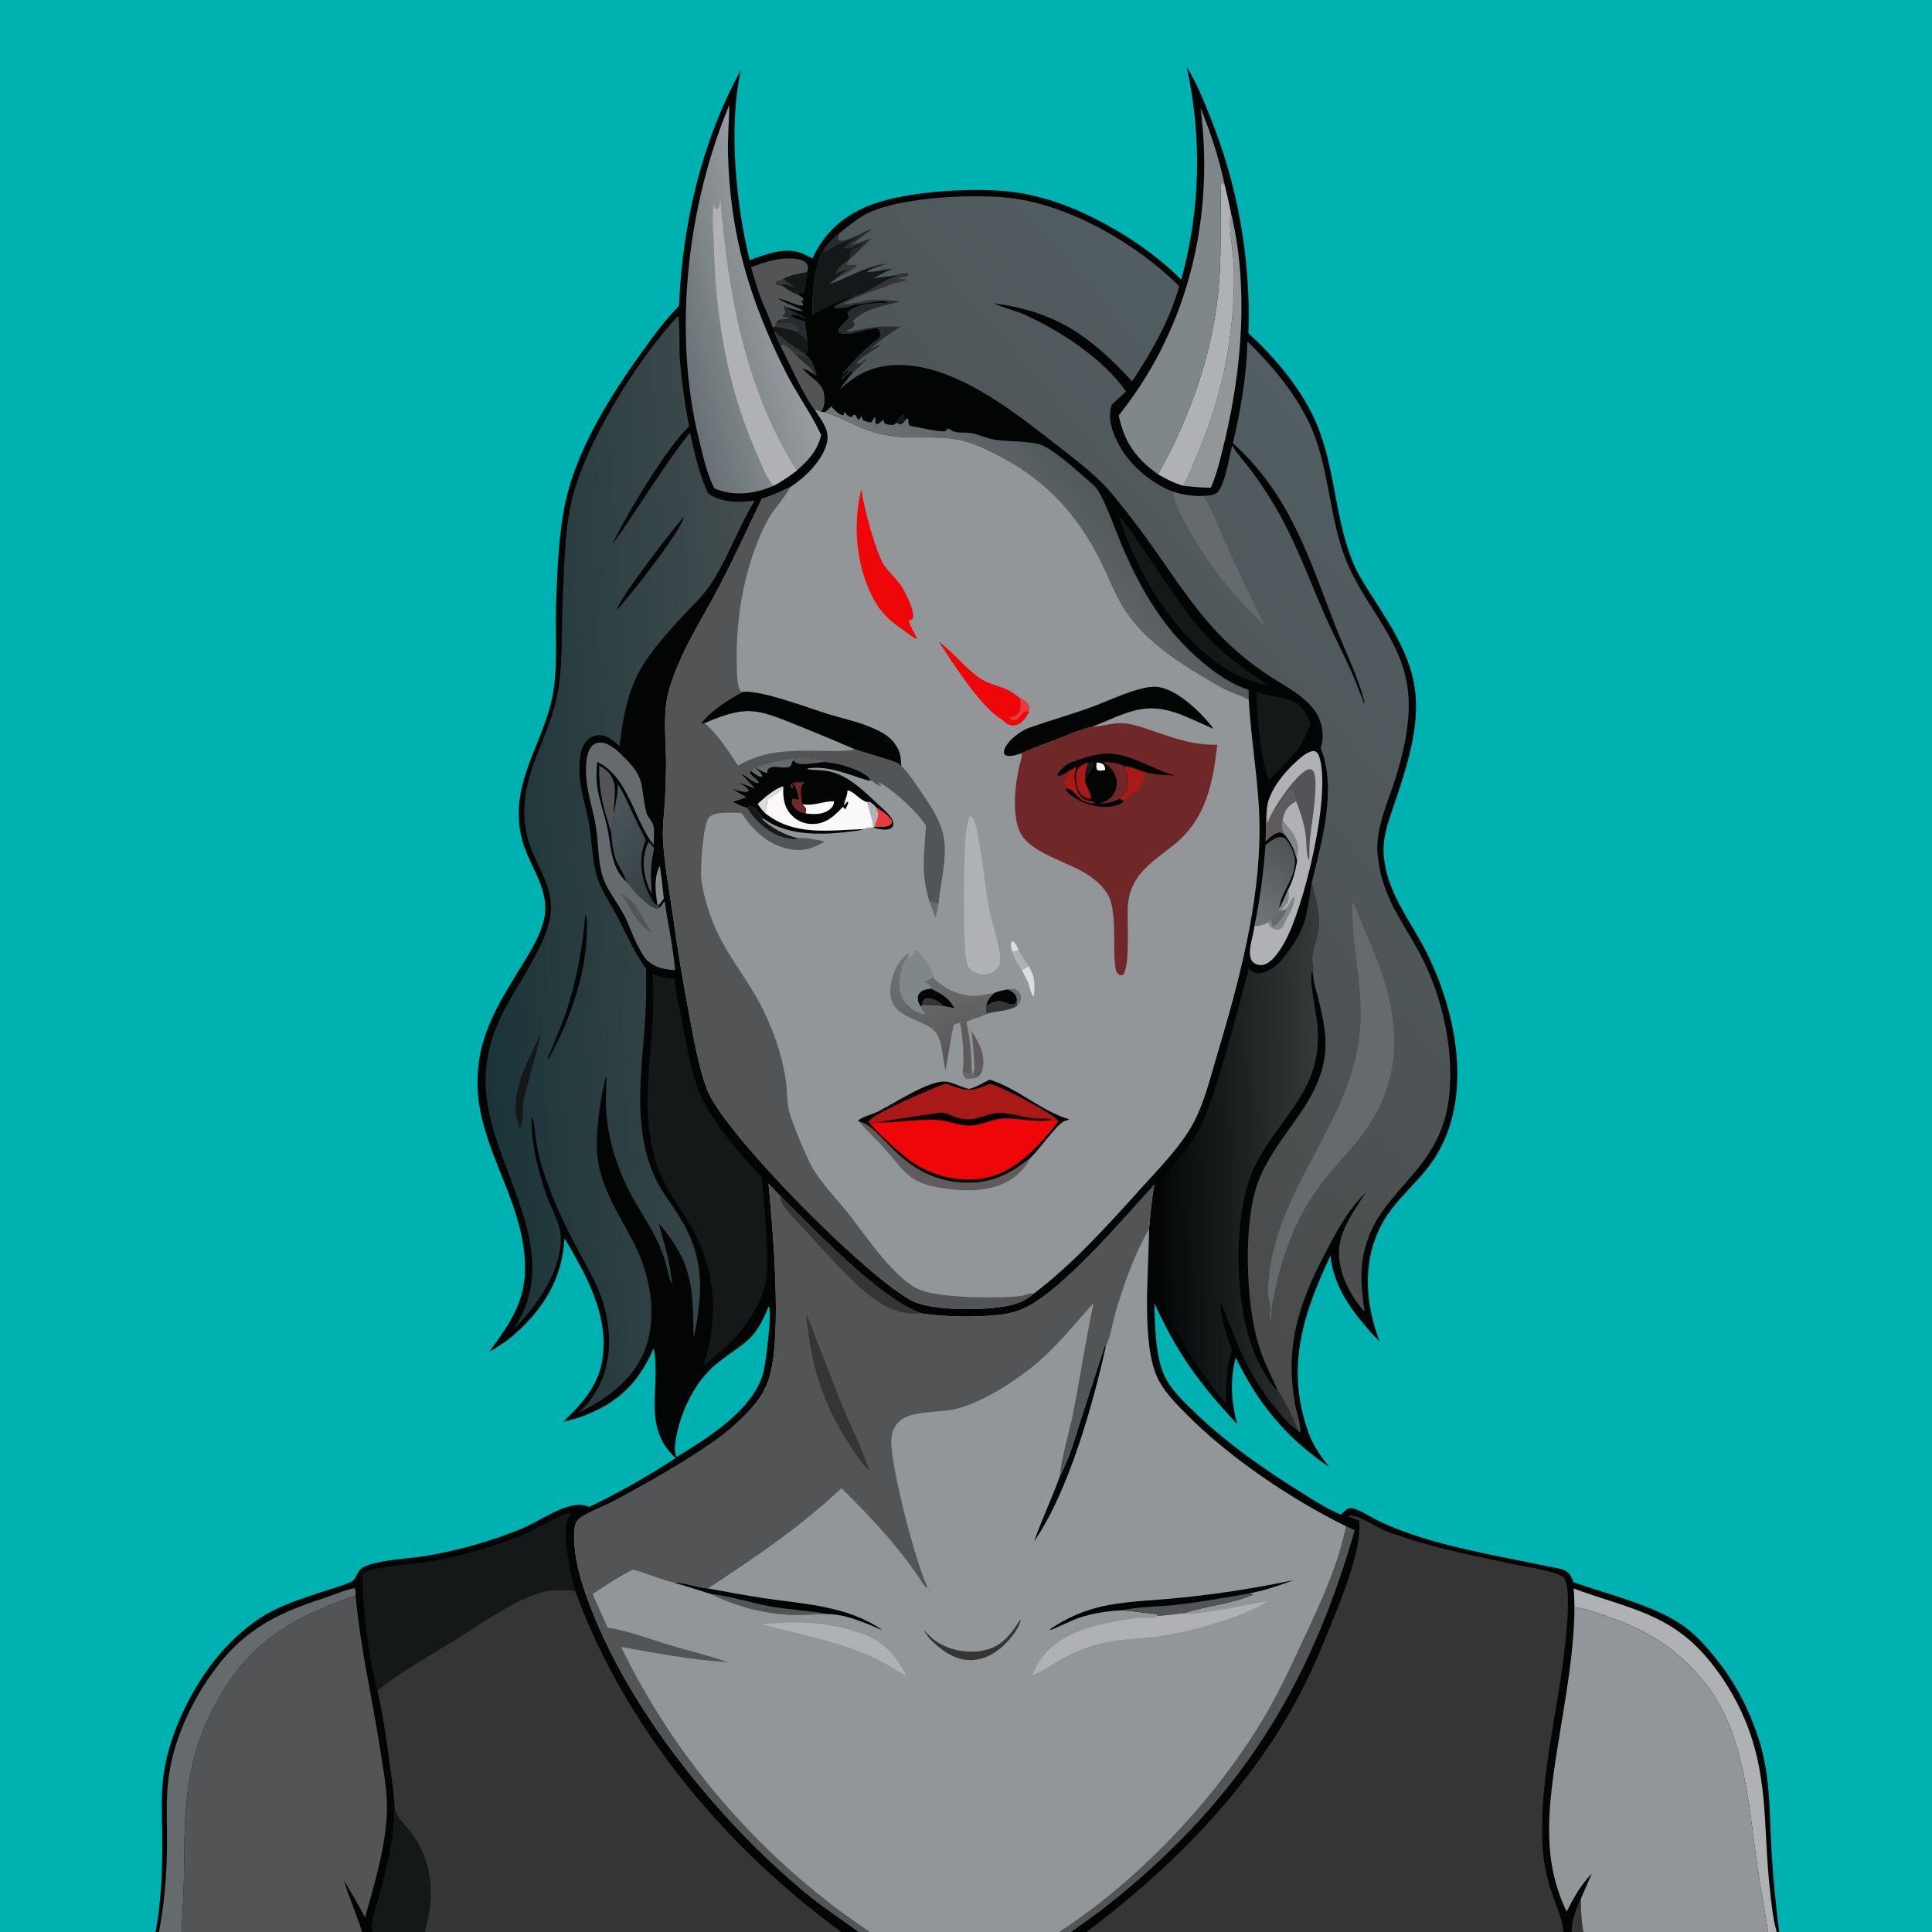 <?xml version="1.0" encoding="utf-8" ?>
<svg xmlns="http://www.w3.org/2000/svg" xmlns:xlink="http://www.w3.org/1999/xlink" width="1024" height="1024">
	<path fill="#00B1B2" d="M0 0L1024 0L1024 1024L943.042 1024L941.686 1024L937.118 1024L839.235 1024L833.013 1024L828.673 1024L575.858 1024L567.715 1024L561.374 1024L461.074 1024L455.121 1024L445.941 1024L225.137 1024L197.746 1024L191.878 1024L96.264 1024L84.236 1024L82.474 1024L0 1024L0 0Z"/>
	<path fill="#030404" d="M628.995 35.567C634.079 43.491 637.739 52.739 641.216 61.463Q642.6 64.874 643.894 68.321Q645.189 71.767 646.392 75.246Q647.596 78.725 648.708 82.234Q649.82 85.744 650.84 89.281Q651.86 92.818 652.787 96.381Q653.714 99.944 654.547 103.529Q655.38 107.115 656.12 110.721Q656.859 114.328 657.503 117.952Q658.148 121.577 658.697 125.217Q659.246 128.857 659.7 132.51Q660.154 136.163 660.512 139.827Q660.87 143.491 661.132 147.163Q661.394 150.835 661.56 154.512Q661.726 158.19 661.795 161.871Q661.864 165.551 661.837 169.233Q661.81 172.914 661.687 176.593C674.857 188.638 687.382 203.329 695.399 219.303C707.667 243.75 706.759 272.178 716.758 297.261C719.366 303.803 723.147 309.581 726.901 315.497C737.881 332.8 749.622 350.032 750.474 371.222C751.18 388.77 745.705 406.041 740.291 422.513C737.246 431.779 732.854 441.925 733.349 451.809C734.399 472.775 747.498 487.508 756.238 505.052C772.941 538.58 781.606 585.666 757.75 617.647C751.687 625.774 744.04 632.48 737.876 640.465C721.738 661.372 722.273 687.335 731.238 711.159C719.222 698.575 706.754 683.518 705.218 665.478C690.637 696.393 681.3 724.809 693.397 758.929C695.917 766.036 699.864 771.662 704.483 777.538C682.079 762.452 666.571 743.698 654.971 719.481C651.818 731.463 652.558 743.108 655.807 754.958C635.587 733.099 624.179 717.774 611.824 690.65C612.087 702.354 612.404 721.093 618.181 731.201C622.082 738.026 628.237 743.775 633.881 749.17C650.797 765.337 670.401 779.033 690.232 791.363C696.745 795.412 703.605 799.879 710.726 802.75C712.119 801.437 713.967 799.256 716.006 799.314C719.471 799.413 726 803.8 729.283 805.434C736.835 809.194 744.895 812.195 752.931 814.758C773.961 821.466 800.64 826.036 822.512 830.614C825.638 831.268 829.927 831.612 831.916 834.398C832.821 835.666 833.413 837.208 834.03 838.631C852.188 845.1 877.776 850.98 893.231 862.467C899.293 866.972 904.351 872.679 909.055 878.548Q913.877 884.447 917.94 890.892Q922.003 897.338 925.245 904.232C938.798 932.764 937.291 950.472 938.908 980.242Q940.163 1002.2 943.042 1024L941.686 1024L937.118 1024L839.235 1024L833.013 1024L828.673 1024L575.858 1024L567.715 1024L561.374 1024L461.074 1024L455.121 1024L445.941 1024L225.137 1024L197.746 1024L191.878 1024L96.264 1024L84.236 1024L82.474 1024C85.558 1007.6 86.097 990.39 85.974 973.731C85.896 963.131 85.196 952.346 86.551 941.808C88.702 925.077 95.441 908.537 104.051 894.102C112.368 880.158 123.164 867.632 136.619 858.424C147.452 851.011 160.518 847.064 172.893 843.013C177.357 841.552 182.116 840.257 186.383 838.287C189.323 836.929 188.687 831.864 194.167 829.888C204.05 826.323 215.695 826.328 226.019 824.618C242.8 821.84 261.778 816.476 277.415 809.817C286.004 806.159 300.269 795.899 309.538 797.852C310.515 798.058 311.452 798.353 312.399 798.665Q336.104 787.219 358.122 772.792C350.561 765.835 347.53 757.928 347.054 747.777C346.534 736.691 348.707 725.679 346.467 714.659C338.769 732.298 328.379 742.972 310.193 750.146C306.388 751.646 302.551 752.688 298.563 753.569C311.477 740.942 319.804 731.289 319.922 712.317C320.047 692.121 309.178 673.242 299.193 656.275C298.024 677.111 288.907 692.64 273.494 706.556C269.123 710.502 264.382 713.625 259.281 716.527C273.551 697.195 281.058 685.033 277.366 660.15C272.995 630.697 253.519 604.969 253.102 574.926C252.729 548.013 265.304 530.358 278.596 508.467C282.751 501.625 287.133 493.922 288.606 485.963C291.095 472.519 282.137 460.88 277.91 448.884Q277.192 446.82 276.645 444.704Q276.097 442.588 275.723 440.435Q275.35 438.282 275.152 436.105Q274.955 433.928 274.935 431.743C274.765 408.688 289.189 389.86 293.069 367.751C295.793 352.224 294.18 335.78 294.746 320.043C295.372 302.65 296.047 283.247 299.703 266.231C306.368 235.217 326.88 204.594 345.464 179.375Q352.104 170.224 359.919 162.053C361.697 118.789 371.812 75.195 392.728 36.998C385.965 67.073 390.052 107.987 397.329 137.939C405.888 134.696 416.836 130.522 425.797 134.594Q428.228 135.718 430.617 136.928C437.342 122.514 448.017 113.492 463.066 108.048C482.191 101.13 518.858 98.966 538.882 102.022C551.377 103.928 563.928 108.008 575.335 113.417C593.866 122.205 611.528 133.722 626.089 148.213Q627.031 144.784 627.87 141.328Q628.708 137.871 629.441 134.391Q630.174 130.911 630.801 127.411Q631.428 123.91 631.949 120.392Q632.47 116.874 632.884 113.342Q633.298 109.81 633.605 106.267Q633.912 102.724 634.111 99.173Q634.311 95.622 634.402 92.067Q634.494 88.512 634.478 84.955Q634.462 81.399 634.338 77.845Q634.214 74.291 633.983 70.742Q633.752 67.193 633.413 63.653Q633.074 60.112 632.628 56.584Q632.182 53.056 631.63 49.543Q631.077 46.03 630.418 42.535Q629.759 39.04 628.995 35.567Z"/>
	<path fill="#151819" d="M475.011 224.017C475.169 222.781 475.449 222.467 476.193 221.501C477.12 220.296 477.955 219.743 479.447 219.526L479.205 221.666L480.015 222.444C479.101 223.676 478.807 224.519 477.314 224.974C476.527 224.675 475.77 224.384 475.011 224.017Z"/>
	<path fill="#808789" d="M348.349 479.335C347.492 472.222 346.343 465.579 349.726 458.934C350.598 464.667 351.228 470.412 351.846 476.177C351.015 477.338 350.237 478.538 349.252 479.574L348.349 479.335Z"/>
	<path fill="#353535" d="M837.834 1006.53C837.954 1012.47 838.076 1018.15 839.235 1024L833.013 1024C833.1 1017.54 835.1 1012.3 837.834 1006.53Z"/>
	<path fill="#525455" d="M343.72 446.278C344.795 447.209 345.791 448.469 346.768 449.516C345.581 454.655 344.837 459.448 345.002 464.746C345.094 467.722 345.495 470.657 345.274 473.635C344.575 472.231 343.91 470.821 343.392 469.34C340.66 461.527 340.093 453.921 343.72 446.278Z"/>
	<path fill="#272B2D" d="M411.082 171.387C412.75 168.291 415.286 169.849 418.034 168.681C417.309 167.416 415.761 168.492 414.69 167.469L416.259 166.053C416.385 164.799 415.866 163.741 415.47 162.561L415.959 162.212L417.111 162.944L416.929 163.393C420.851 165.141 424.459 166.925 428.034 169.318C425.448 168.341 422.106 166.569 419.337 166.789C420.384 168.505 421.921 168.992 423.763 169.499L426.704 170.325L428.08 181.1C426.286 179.429 424.297 177.956 422.58 176.208C418.963 174.442 414.889 174.307 411.097 173.007L411.082 171.387Z"/>
	<path fill="#353535" d="M411.082 171.387C414.268 171.108 419.408 170.494 422.046 172.612C423.014 173.389 423.025 173.631 423.241 174.787L422.58 176.208C418.963 174.442 414.889 174.307 411.097 173.007L411.082 171.387Z"/>
	<path fill="#151819" d="M411.097 173.007C414.889 174.307 418.963 174.442 422.58 176.208C424.297 177.956 426.286 179.429 428.08 181.1C428.285 183.138 428.586 184.999 427.951 186.996L426.713 187.569L428.527 189.368C425.855 189.541 424.578 187.505 421.627 187.838L419.405 185.413C418.237 184.413 416.646 183.045 415.11 182.767C414.327 182.625 414.242 182.956 413.69 183.411C412.155 180.964 411.266 178.213 410.256 175.52L409.704 173.631L411.097 173.007Z"/>
	<path fill="#353535" d="M417.986 181.688C420.881 183.647 423.746 185.725 426.713 187.569L428.527 189.368C425.855 189.541 424.578 187.505 421.627 187.838L419.405 185.413C418.715 184.114 418.294 183.124 417.986 181.688Z"/>
	<path fill="#353535" d="M410.256 175.52C412.935 177.484 415.502 179.482 417.986 181.688C418.294 183.124 418.715 184.114 419.405 185.413C418.237 184.413 416.646 183.045 415.11 182.767C414.327 182.625 414.242 182.956 413.69 183.411C412.155 180.964 411.266 178.213 410.256 175.52Z"/>
	<path fill="#525455" d="M317.573 405.74C319.173 406.673 320.83 407.679 322.142 408.996C328.052 414.925 325.296 423.384 325.242 430.78L325.241 431.234C324.965 434.455 324.617 437.776 323.925 440.937C319.621 427.714 317.361 419.596 317.573 405.74Z"/>
	<path fill="#525455" d="M413.69 183.411C414.242 182.956 414.327 182.625 415.11 182.767C416.646 183.045 418.237 184.413 419.405 185.413L421.627 187.838C424.578 187.505 425.855 189.541 428.527 189.368C430.73 191.592 431.843 195.487 432.687 198.454L432.462 199.204C431.885 198.901 431.637 198.822 431.273 198.262C429.377 197.099 427.547 195.779 425.367 195.24C430.222 201.696 438.504 202.66 436.797 214.442C436.6 215.804 435.965 217.091 435.232 218.242C434.088 217.583 433.051 217.401 431.775 217.174C426.224 210.298 418.047 191.933 413.69 183.411Z"/>
	<path fill="#272B2D" d="M421.627 187.838C424.578 187.505 425.855 189.541 428.527 189.368C430.73 191.592 431.843 195.487 432.687 198.454L432.462 199.204C431.885 198.901 431.637 198.822 431.273 198.262L431.577 197.901C430.317 195.003 424.045 190.886 421.627 187.838Z"/>
	<defs>
		<linearGradient id="gradient_0" gradientUnits="userSpaceOnUse" x1="685.604" y1="448.644" x2="660.646" y2="483.607">
			<stop offset="0" stop-color="#4E5355"/>
			<stop offset="1" stop-color="#727374"/>
		</linearGradient>
	</defs>
	<path fill="url(#gradient_0)" d="M670.74 447.814C672.924 446.27 676.202 443.429 678.981 443.614C680.621 443.724 681.672 444.787 682.543 446.053C692.578 460.63 679.706 469.275 678.057 480.943C678.014 481.247 677.987 481.553 677.951 481.859L678.065 482.767C676.678 484.679 675.442 486.208 673.585 487.704L671.928 488.825C669.678 490.234 667.52 490.629 664.903 490.66Q669.287 469.437 670.74 447.814Z"/>
	<defs>
		<linearGradient id="gradient_1" gradientUnits="userSpaceOnUse" x1="356.788" y1="466.697" x2="316.621" y2="431.477">
			<stop offset="0" stop-color="#343F40"/>
			<stop offset="1" stop-color="#4B575C"/>
		</linearGradient>
	</defs>
	<path fill="url(#gradient_1)" d="M327.51 415.653C331.491 422.092 334.313 428.955 337.544 435.765C339.062 438.962 340.887 442.072 342.201 445.352C338.398 455.371 339.344 463.704 343.754 473.374C344.706 475.463 346.083 478.269 347.909 479.655L348.349 479.335L349.252 479.574L349.519 481.043L348.241 481.511C343.141 480.883 335.261 471.268 331.938 467.361C331.77 464.852 327.357 458.459 326.227 455.147C324.666 450.572 324.338 445.718 323.925 440.937C324.617 437.776 324.965 434.455 325.241 431.234C326.326 426.069 327.382 420.951 327.51 415.653Z"/>
	<path fill="#525455" d="M398.086 141.643C405.85 138.705 413.369 136.198 421.789 137.169C423.765 137.397 426.692 138.084 427.799 139.969C428.735 141.563 428.182 142.477 427.79 144.147C427.267 147.126 427.026 152.955 425.526 155.397L423.61 155.006L422.473 155.762C423.622 156.57 425.281 157.459 425.99 158.65C425.26 159.389 425.678 159.039 424.715 159.674L425.803 161.237L425.283 162.013C421.217 161.911 416.687 158.746 412.287 158.197L412.981 158.603C417.096 160.985 421.652 162.349 425.721 164.75C423.506 165.212 419.452 163.452 417.111 162.944L415.959 162.212L415.47 162.561C415.866 163.741 416.385 164.799 416.259 166.053L414.69 167.469C415.761 168.492 417.309 167.416 418.034 168.681C415.286 169.849 412.75 168.291 411.082 171.387L411.097 173.007L409.704 173.631C407.983 168.794 405.628 164.075 403.757 159.272C401.514 153.51 399.79 147.581 398.086 141.643Z"/>
	<path fill="#151819" d="M415.129 147.723C419.169 145.707 423.409 145.031 427.79 144.147C427.267 147.126 427.026 152.955 425.526 155.397L423.61 155.006L422.473 155.762C419.823 155.425 416.446 152.569 414.109 151.234C413.904 151.237 413.699 151.261 413.495 151.244C412.079 151.129 411.994 150.988 411.156 149.93L411.556 149.242C412.643 148.989 413.547 148.806 414.483 148.174C414.701 148.028 414.914 147.874 415.129 147.723Z"/>
	<path fill="#353535" d="M414.109 151.234C413.904 151.237 413.699 151.261 413.495 151.244C412.079 151.129 411.994 150.988 411.156 149.93L411.556 149.242C412.643 148.989 413.547 148.806 414.483 148.174C414.701 148.028 414.914 147.874 415.129 147.723C417.178 149.237 419.479 150.708 421.331 152.447L420.4 152.117C418.846 151.574 416.302 150.394 414.683 150.943C414.48 151.012 414.3 151.137 414.109 151.234Z"/>
	<path fill="#151819" d="M592.953 273.368C597.233 277.952 600.983 283.816 604.598 288.962C615.27 304.151 625.097 320.856 637.369 334.82C644.436 342.861 652.859 349.687 661.5 355.966C664.656 358.259 668.173 360.147 671.101 362.724C671.223 362.832 671.343 362.944 671.464 363.054C665.95 362.426 658.849 359.426 653.981 356.84C624.672 341.272 602.57 304.42 592.953 273.368Z"/>
	<path fill="#151819" d="M665.894 366.785C671.855 368.686 678.403 369.173 684.176 371.279C690.002 373.404 692.199 377.74 694.604 383.022C691.918 391.51 689.216 396.395 682.845 402.814C679.489 406.466 676.133 410.237 672.443 413.551C668.352 402.812 666.138 378.717 665.894 366.785Z"/>
	<path fill="#939698" d="M652.494 112.938C661.803 151.675 658.36 194.671 649.269 233.091C647.283 241.484 645.23 250.598 641.768 258.512C636.758 258.487 631.944 257.995 626.973 257.478C630.176 252.518 632.341 246.175 634.66 240.752Q635.915 237.842 637.092 234.9Q638.269 231.958 639.368 228.985Q640.466 226.012 641.484 223.011Q642.502 220.01 643.44 216.983Q644.378 213.956 645.234 210.905Q646.091 207.854 646.866 204.781Q647.641 201.708 648.333 198.616Q649.026 195.523 649.635 192.414Q650.245 189.304 650.771 186.179Q651.298 183.054 651.74 179.916Q652.183 176.778 652.542 173.629Q652.901 170.481 653.175 167.324Q653.45 164.166 653.64 161.003Q653.83 157.84 653.935 154.673Q654.041 151.505 654.062 148.336Q654.083 145.167 654.019 141.999C653.931 134.36 650.637 119.179 652.494 112.938Z"/>
	<path fill="#525455" d="M713.45 808.948L718.05 811.038C693.856 895.448 655.688 955.692 586.294 1010.44C580.268 1015.2 573.912 1019.48 567.715 1024L561.374 1024Q563.04 1022.96 564.674 1021.87C605.907 994.351 645.673 951.774 670.811 908.977C678.86 895.272 685.374 880.759 692.091 866.377C700.646 848.06 709.446 828.864 713.45 808.948Z"/>
	<path fill="#00B1B2" d="M407.388 692.465C407.452 692.54 407.535 692.603 407.58 692.692C409.261 695.992 405.889 721.895 404.803 726.564C400.082 746.868 375.326 761.97 358.718 772.196C358.559 771.921 358.371 771.66 358.242 771.369C356.865 768.289 358.439 761.066 359.235 757.828C362.31 745.311 369.262 731.609 379.313 723.278C393.993 711.11 399.495 712.302 407.388 692.465Z"/>
	<path fill="#AFB1B4" d="M613.808 251.397C616.513 246.061 619.529 240.911 622.112 235.502C633.804 211.021 642.184 184.94 645.368 157.955C647.69 138.274 646.65 118.708 647.154 98.971C647.181 97.908 647.141 97.181 647.738 96.266C648.164 97.126 647.925 96.778 648.625 97.568C648.799 97.764 648.979 97.955 649.155 98.149Q650.953 105.514 652.494 112.938C650.637 119.179 653.931 134.36 654.019 141.999Q654.083 145.167 654.062 148.336Q654.041 151.505 653.935 154.673Q653.83 157.84 653.64 161.003Q653.45 164.166 653.175 167.324Q652.901 170.481 652.542 173.629Q652.183 176.778 651.74 179.916Q651.298 183.054 650.771 186.179Q650.245 189.304 649.635 192.414Q649.026 195.523 648.333 198.616Q647.641 201.708 646.866 204.781Q646.091 207.854 645.234 210.905Q644.378 213.956 643.44 216.983Q642.502 220.01 641.484 223.011Q640.466 226.012 639.368 228.985Q638.269 231.958 637.092 234.9Q635.915 237.842 634.66 240.752C632.341 246.175 630.176 252.518 626.973 257.478C622.259 255.923 618.051 253.975 613.808 251.397Z"/>
	<path fill="#656B6C" d="M357.769 514.198C352.454 513.921 347.58 513.046 343.426 509.386C341.382 507.586 339.625 504.223 338.32 501.823C335.407 496.467 333.644 490.518 330.82 485.097C327.407 478.545 321.781 471.874 319.523 464.871C316.78 456.365 317.23 446.571 315.778 437.759C314.335 428.999 311.215 420.49 310.693 411.585C310.424 406.991 310.348 398.909 313.701 395.435C314.949 394.141 316.755 393.488 318.542 393.565C323.555 393.782 328.873 399.395 332.192 402.789C342.307 413.135 339.325 417.363 342.515 430.229C343.167 432.859 344.643 434.027 345.829 436.245C347.179 438.769 346.453 444.815 346.413 447.813C335.801 434.28 333.264 411.939 316.564 403.818Q316.174 407.358 316.131 410.92C316.045 420.333 319.685 428.771 321.687 437.802C323.226 444.744 323.491 452.09 326.106 458.745C327.497 462.286 329.319 464.663 331.938 467.361C335.261 471.268 343.141 480.883 348.241 481.511L349.519 481.043C350.536 480.194 351.246 479.007 352.024 477.938L352.359 477.987C354.044 489.983 356.86 502.151 357.769 514.198Z"/>
	<path fill="#525455" d="M328.88 473.74C337.029 476.156 340.521 488.092 345.678 494.097C337.706 491.115 334.296 480.576 329.306 474.271L328.88 473.74Z"/>
	<path fill="#AFB1B4" d="M834.035 841.925C863.206 852.751 885.686 854.906 906.538 880.817Q911.557 887.072 915.771 893.896Q919.984 900.72 923.329 908.009C937.86 939.984 934.328 967.595 938.041 1001.08C938.877 1008.62 939.598 1016.7 941.686 1024L937.118 1024C935.245 1011.54 932.825 999.17 931.092 986.682C926.625 954.505 924.35 917.103 902.855 890.853C888.293 873.07 872.024 863.479 850.622 856.223C845.57 854.509 839.797 852.396 834.499 851.88C834.415 848.557 834.377 845.233 834.035 841.925Z"/>
	<path fill="#AFB1B4" d="M671.444 429.252C671.453 429.075 671.46 428.897 671.471 428.72C672.04 419.713 680.864 409.021 687.445 403.286C690.02 401.042 693.199 397.986 696.778 398.061C698.293 398.897 698.785 399.607 699.303 401.268C705.656 421.651 691.063 481.312 680.853 499.405C678.6 503.398 674.417 510.235 669.67 511.362C668.159 511.72 666.243 511.442 664.936 510.577C663.591 509.687 662.9 508.514 662.647 506.95C661.83 501.897 664.347 495.775 664.903 490.66C667.52 490.629 669.678 490.234 671.928 488.825L673.585 487.704C675.442 486.208 676.678 484.679 678.065 482.767L677.951 481.859C679.795 478.488 681.278 474.889 682.852 471.383C685.292 466.647 686.675 461.399 687.532 456.174C686.241 450.478 684.397 446.354 680.565 441.913C679.767 441.491 679.103 441.3 678.238 441.066C674.982 441.65 673.172 443.633 670.834 445.796C671.098 440.304 670.733 434.706 671.444 429.252Z"/>
	<path fill="#808789" d="M679.848 434.897C683.749 439.464 688.478 444.332 687.983 450.848C687.84 452.737 687.387 454.232 687.532 456.174C686.241 450.478 684.397 446.354 680.565 441.913C679.526 439.276 679.438 437.711 679.848 434.897Z"/>
	<path fill="#808789" d="M682.852 471.383C683.2 474.24 683.713 476.904 681.776 479.297C681.116 480.112 680.384 480.871 679.659 481.627L679.624 482.537C681.43 481.369 682.919 480.331 683.756 478.298C684.28 477.026 684.693 476.389 685.739 475.496C686.332 476.288 686.19 476.238 686.039 477.19C685.349 481.548 682.447 485.484 680.793 489.533C680.301 490.738 679.722 491.93 678.426 492.454C676.943 493.054 675.138 492.474 673.824 491.756L671.928 488.825L673.585 487.704C675.442 486.208 676.678 484.679 678.065 482.767L677.951 481.859C679.795 478.488 681.278 474.889 682.852 471.383Z"/>
	<path fill="#656B6C" d="M678.065 482.767C679.531 482.922 680.801 482.042 681.781 482.384C680.739 484.831 677.575 489.789 675.222 490.87C675.067 490.942 674.896 490.973 674.732 491.024C673.931 489.903 674.266 489.513 673.915 488.304C673.851 488.085 673.695 487.904 673.585 487.704C675.442 486.208 676.678 484.679 678.065 482.767Z"/>
	<path fill="#5F5B5D" d="M674.485 430.368C678.796 429.486 680.231 420.519 684.641 418.816C685.173 420.557 685.638 422.426 686.534 424.019C686.683 424.285 686.841 424.545 686.995 424.808C683.498 426.604 681.553 428.477 680.377 432.282C680.106 433.162 679.892 433.974 679.848 434.897C679.438 437.711 679.526 439.276 680.565 441.913C679.767 441.491 679.103 441.3 678.238 441.066C674.982 441.65 673.172 443.633 670.834 445.796C671.098 440.304 670.733 434.706 671.444 429.252C671.524 431.611 671.577 433.973 671.741 436.328C672.586 434.37 673.324 432.15 674.485 430.368Z"/>
	<path fill="#525455" d="M674.485 430.368C677.013 425.446 687.98 409.14 693.534 407.806C694.373 407.604 695.083 407.738 695.719 408.353C699.594 412.097 695.004 437.702 694.411 443.559C694.005 447.56 693.972 451.577 693.932 455.595L693.63 454.702L693.643 455.913C692.149 452.316 692.596 446.18 691.997 442.187C691.091 436.149 689.277 430.455 686.995 424.808C686.841 424.545 686.683 424.285 686.534 424.019C685.638 422.426 685.173 420.557 684.641 418.816C680.231 420.519 678.796 429.486 674.485 430.368Z"/>
	<path fill="#656B6C" d="M84.236 1024C87.194 1008.8 88.429 992.933 88.539 977.463C88.623 965.565 87.806 953.419 89.436 941.607C91.996 923.064 100.297 904.582 110.794 889.179C127.302 864.956 145.019 855.547 172.164 846.892C177.225 845.278 182.684 842.7 187.858 841.728C188.609 842.93 188.426 844.137 188.492 845.532C151.467 858.478 128.525 872.935 111.015 909.383C97.073 938.404 97.933 964.611 97.475 995.7C97.336 1005.14 96.631 1014.57 96.264 1024L84.236 1024Z"/>
	<defs>
		<linearGradient id="gradient_2" gradientUnits="userSpaceOnUse" x1="584.314" y1="263.876" x2="523.314" y2="316.03">
			<stop offset="0" stop-color="#51595B"/>
			<stop offset="1" stop-color="#727477"/>
		</linearGradient>
	</defs>
	<path fill="url(#gradient_2)" d="M437.239 218.514C438.329 217.508 439.521 216.519 440.539 215.445C442.106 216.981 444.444 219.719 446.686 220C446.855 220.021 447.027 219.994 447.197 219.992C447.312 218.808 447.279 219.38 447.305 218.275C447.92 218.856 448.507 219.468 449.118 220.049C449.833 220.728 450.28 220.856 451.21 221.074C452.133 220.662 452.015 220.535 452.462 219.685L451.735 220.005L453.38 219.983L454.637 222.206L455.466 222.397C455.903 221.759 456.175 221.194 456.441 220.468C456.884 221.186 456.994 221.751 457.187 222.562C458.697 223.298 459.852 223.661 461.506 223.954C462.827 223.202 462.792 221.424 463.869 221.103C463.951 222.221 463.8 223.992 464.419 224.902C466.078 224.662 466.98 223.329 468.283 222.304L468.59 224.159C470.229 225.268 471.833 225.231 473.801 225.155C474.195 224.798 474.679 224.428 475.011 224.017C475.77 224.384 476.527 224.675 477.314 224.974C478.807 224.519 479.101 223.676 480.015 222.444L481.064 221.635C481.575 222.736 481.534 223.529 481.574 224.715L482.231 225.682C486.257 226.359 497.105 228.936 500.638 228.601C500.711 228.594 501.548 228.007 501.593 227.97C501.859 227.751 502.272 227.308 502.521 227.048C503.292 227.457 503.99 227.861 504.724 228.333C506.821 229.678 511.788 229.093 514.348 229.476C518.75 230.134 522.863 232.439 527.339 233.06C534.71 234.083 542.639 233.741 549.837 235.199C556.991 236.648 570.296 249.077 576.005 253.974C577.837 255.547 580.112 257.366 581.519 259.333C585.762 265.268 591.145 280.913 594.259 288.269C604.595 312.681 617.009 334.096 637.74 351.321C645.063 357.406 652.673 362.607 661.774 365.641L661.905 371.023C659.262 369.004 654.897 367.87 651.802 366.486C648.7 365.099 645.75 363.503 642.827 361.776C624.498 350.946 605.337 339.206 594.461 320.276C590.141 312.757 586.968 304.533 583.091 296.775C570.27 271.115 552.226 252.513 526.352 239.986C520.007 236.914 513.238 233.785 506.214 232.717C493.657 230.807 481.771 233.178 468.286 230.366C455.89 227.78 448.436 222.269 437.239 218.514Z"/>
	<path fill="#808789" d="M636.321 57.248C641.697 70.328 646.219 84.309 649.155 98.149C648.979 97.955 648.799 97.764 648.625 97.568C647.925 96.778 648.164 97.126 647.738 96.266C647.141 97.181 647.181 97.908 647.154 98.971C646.65 118.708 647.69 138.274 645.368 157.955C642.184 184.94 633.804 211.021 622.112 235.502C619.529 240.911 616.513 246.061 613.808 251.397C602.152 243.13 595.799 234.226 592.953 220.173L595.149 217.359C630.425 171.691 643.622 114.204 636.321 57.248Z"/>
	<path fill="#151819" d="M192.092 833.669C203.543 829.414 215.979 829.531 227.92 827.626C239.033 825.853 250.098 822.731 260.838 819.419Q269.793 816.63 278.385 812.87C283.967 810.375 297.572 802.257 302.658 801.756L302.786 802.589L302.674 801.736L302.041 801.503L302.613 802.808C302.197 803.216 301.783 803.589 301.449 804.076C296.997 810.566 302.823 835.463 304.827 843.125C298.844 842.832 292.474 842.234 286.65 844.014C271.109 848.763 253.809 861.425 239.982 869.986C227.838 877.506 210.766 887.016 200.018 896.008C195.23 878.27 192.123 852.244 192.092 833.669Z"/>
	<path fill="#151819" d="M345.661 516.075C349.673 517.806 353.343 518.345 357.639 518.831C358.121 527.409 360.684 536.227 362.226 544.682C364.284 555.967 366.193 567.439 370.369 578.176C376.863 594.871 392.033 610.802 403.752 624.302C405.28 639.82 406.633 655.606 406.68 671.207C406.728 687.263 397.358 701.087 386.456 712.128C382.484 716.317 377.356 720.062 372.951 723.84C381.297 696.658 379.469 671.222 364.206 646.629C356.193 633.719 348.866 624.007 345.724 608.597C340.05 580.764 345.707 560.673 346.144 533.59C346.236 527.898 346.587 521.688 345.661 516.075Z"/>
	<defs>
		<linearGradient id="gradient_3" gradientUnits="userSpaceOnUse" x1="354.691" y1="170.429" x2="413.957" y2="154.903">
			<stop offset="0" stop-color="#687175"/>
			<stop offset="1" stop-color="#999DA1"/>
		</linearGradient>
	</defs>
	<path fill="url(#gradient_3)" d="M378.734 258.926C377.984 257.6 377.303 256.255 376.735 254.84C373.889 247.747 372.213 240.005 370.394 232.597C356.544 176.18 364.192 109.041 386.547 55.697C386.503 64.045 385.637 72.335 385.825 80.71C386.801 124.025 397.194 158.776 416.507 197.316C422.083 208.443 429.845 219.036 434.956 230.029C435.047 230.226 435.135 230.426 435.225 230.624C433.263 238.764 428.451 244.111 422.275 249.415C418.377 252.372 414.339 255.246 409.967 257.468Q409.36 257.733 408.748 257.987C399.102 261.987 388.489 262.986 378.734 258.926Z"/>
	<path fill="#AFB1B4" d="M409.967 257.468C409.551 257.077 409.483 257.042 409.094 256.506C405.44 251.466 402.7 244.064 400.218 238.326C384.946 203.02 379.245 166.832 378.301 128.599C378.143 122.197 377.176 114.593 378.372 108.351C378.656 109.271 378.577 108.934 378.76 109.806L378.877 110.383L380.231 110.749C380.364 110.653 380.522 110.583 380.631 110.46C381.765 109.174 381.503 106.513 381.761 104.88C385.615 154.662 395.047 206.66 422.275 249.415C418.377 252.372 414.339 255.246 409.967 257.468Z"/>
	<defs>
		<linearGradient id="gradient_4" gradientUnits="userSpaceOnUse" x1="612.014" y1="615.599" x2="700.989" y2="613.496">
			<stop offset="0" stop-color="#040606"/>
			<stop offset="1" stop-color="#353A3B"/>
		</linearGradient>
	</defs>
	<path fill="url(#gradient_4)" d="M695.234 467.944C697.315 476.275 700.34 485.952 698.559 494.551C697.738 498.512 695.94 502.583 695.574 506.585C695.259 510.039 696.208 513.591 696.053 517.083C696.086 517.419 696.114 517.755 696.15 518.09C696.504 521.381 697.641 524.83 698.446 528.05C701.035 538.407 703.558 548.872 702.168 559.62C699.631 579.235 686.703 592.545 676.396 608.384C671.962 615.197 667.85 622.454 665.539 630.293C659.175 651.886 660.509 690.017 666.731 711.605C669.551 721.39 673.307 727.816 677.16 736.843C680.456 741.46 685.841 752.507 687.853 757.983C683.997 755.978 680.354 751.453 677.556 748.201C667.107 736.057 660.106 722.993 654.149 708.216C651.655 702.029 649.487 695.734 646.65 689.689C647.021 698.614 650.069 707.422 652.921 715.821C649.581 724.921 649.873 734.274 649.698 743.84C641.341 734.253 634.262 724.139 628.003 713.074C616.85 693.356 612.271 686.672 612.807 663.867C612.914 659.318 612.786 654.587 613.2 650.065C613.368 648.233 613.903 646.463 614.078 644.628C614.662 638.471 614.294 629.607 617.108 624.065C618.782 620.767 621.312 618.005 623.658 615.177C629.179 608.518 634.484 602.189 637.73 594.071C648.215 567.846 654.633 539.66 662.175 512.491C662.231 513.014 662.372 513.509 662.649 513.965C663.21 514.888 664.462 515.413 665.477 515.649C668.644 516.386 672.455 514.575 674.978 512.812C678.231 510.539 680.535 507.399 682.881 504.25C692.636 491.154 692.662 483.703 695.234 467.944Z"/>
	<path fill="#030404" d="M677.16 736.843C674.068 735.347 668.471 724.904 666.722 721.357C655.19 697.968 653.851 657.291 660.131 632.165Q661.368 627.111 663.301 622.279Q665.233 617.448 667.822 612.934C677.057 596.497 692.113 582.532 696.826 563.905C698.509 557.254 698.811 550.466 698.294 543.645C697.841 537.673 693.704 519.529 695.231 515.03L696.053 517.083C696.086 517.419 696.114 517.755 696.15 518.09C696.504 521.381 697.641 524.83 698.446 528.05C701.035 538.407 703.558 548.872 702.168 559.62C699.631 579.235 686.703 592.545 676.396 608.384C671.962 615.197 667.85 622.454 665.539 630.293C659.175 651.886 660.509 690.017 666.731 711.605C669.551 721.39 673.307 727.816 677.16 736.843Z"/>
	<path fill="#939698" d="M834.499 851.88C839.797 852.396 845.57 854.509 850.622 856.223C872.024 863.479 888.293 873.07 902.855 890.853C924.35 917.103 926.625 954.505 931.092 986.682C932.825 999.17 935.245 1011.54 937.118 1024L839.235 1024C838.076 1018.15 837.954 1012.47 837.834 1006.53L843.716 992.948C837.961 999.029 834.013 1005.75 830.373 1013.25C825.693 1003.68 822.658 992.599 821.628 982.001C819.849 963.688 822.569 945.136 825.383 927.07C829.244 902.281 834.328 877.027 834.499 851.88Z"/>
	<path fill="#525455" d="M96.264 1024C96.631 1014.57 97.336 1005.14 97.475 995.7C97.933 964.611 97.073 938.404 111.015 909.383C128.525 872.935 151.467 858.478 188.492 845.532C190.946 873.666 197.503 900.802 201.734 928.654C203.342 939.235 205.586 950.618 205.041 961.328C204.091 979.996 198.544 998.431 193.455 1016.29C190.114 1009.61 186.119 1003.2 182.339 996.764C185.044 1006.02 189.12 1014.79 191.878 1024L96.264 1024Z"/>
	<path fill="#353535" d="M200.018 896.008C210.766 887.016 227.838 877.506 239.982 869.986C253.809 861.425 271.109 848.763 286.65 844.014C292.474 842.234 298.844 842.832 304.827 843.125C331.177 915.444 384.042 978.919 445.941 1024L225.137 1024L197.746 1024C197.436 1022.75 197.129 1021.53 197.285 1020.23C197.98 1014.45 200.316 1008.16 201.796 1002.5C205.574 988.049 209.479 971.733 209.067 956.762C208.92 951.106 207.89 945.25 207.19 939.631C205.384 925.127 203.258 910.268 200.018 896.008Z"/>
	<path fill="#151819" d="M209.067 956.762C209.744 962.757 213.619 965.825 217.16 970.366C229.703 986.453 230.636 1004.95 225.137 1024L197.746 1024C197.436 1022.75 197.129 1021.53 197.285 1020.23C197.98 1014.45 200.316 1008.16 201.796 1002.5C205.574 988.049 209.479 971.733 209.067 956.762Z"/>
	<defs>
		<linearGradient id="gradient_5" gradientUnits="userSpaceOnUse" x1="250.718" y1="462.329" x2="409.248" y2="452.306">
			<stop offset="0" stop-color="#1A3438"/>
			<stop offset="1" stop-color="#444D4F"/>
		</linearGradient>
	</defs>
	<path fill="url(#gradient_5)" d="M359.356 167.492C360.415 169.733 359.962 185.307 360.249 189.099C361.196 201.58 362.916 213.772 365.196 226.077C354.073 235.949 330.847 274.672 324.348 288.822C338.582 269.348 350.646 248.14 365.703 229.345C368.138 240.039 370.612 251.777 375.428 261.672C382.706 266.574 391.681 266.48 400.034 265.309C391.208 279.693 385.55 296.691 376.195 310.415C372.002 316.568 366.163 321.751 361.155 327.258C338.399 352.283 332.605 361.063 328.329 395.443C325.897 393.245 323.193 390.832 319.967 389.952Q319.505 389.826 319.032 389.75Q318.559 389.674 318.081 389.65Q317.603 389.625 317.125 389.652Q316.647 389.679 316.174 389.756Q315.702 389.834 315.24 389.962Q314.779 390.091 314.334 390.267Q313.889 390.444 313.466 390.668Q313.042 390.891 312.645 391.159C309.396 393.307 308.122 397.074 307.537 400.748C305.629 412.731 309.499 423.202 311.859 434.746C313.748 443.985 313.587 453.523 315.876 462.735C318.01 471.324 323.446 478.642 327.512 486.387C332.412 495.719 336.153 504.886 342.452 513.517Q342.777 528.163 341.782 542.778C339.902 569.617 335.537 597.182 346.6 622.818C350.963 632.929 358.38 640.828 363.332 650.506C371.223 665.929 372.281 679.379 369.971 696.114C369.393 700.301 368.896 704.707 367.601 708.733C367.28 682.718 367.213 669.288 349.204 648.48C350.449 653.864 352.227 659.115 353.517 664.49C354.671 669.295 355.365 674.25 356.165 679.125L355.493 679.499L356.231 679.683L355.734 680.022L356.261 680.11L356.073 680.591C354.428 677.37 353.998 673.693 353.058 670.222Q351.203 663.564 348.217 657.331C344.471 649.493 339.397 642.213 335.227 634.584C327.098 619.715 321.913 603.371 321.162 586.34C320.919 580.834 321.601 575.32 321.366 569.775C317.899 583.945 315.721 597.98 316.531 612.624C318.759 630.274 327.875 643.27 335.876 658.621C344.165 674.523 348.318 695.659 342.644 713.113C336.895 730.798 321.803 741.226 305.955 749.281C310.818 745.444 314.654 740.044 317.48 734.565C325.395 719.217 323.84 699.86 317.416 684.27C313.832 675.57 308.869 667.401 304.511 659.069C299.83 650.118 295.514 641.102 291.897 631.667C288.923 623.908 286.159 615.904 284.639 607.723C283.766 603.025 283.46 596.095 282.075 591.813L281.781 592.046C281.52 606.007 285.148 620.697 289.719 633.78C292.243 641.006 297.462 649.004 297.285 656.748C296.871 674.928 284.334 692.499 271.941 704.763Q272.358 704.145 272.765 703.52Q273.523 702.361 274.235 701.174C299.126 659.263 257.596 615.793 257.39 573.517C257.244 543.364 273.558 527.471 285.843 502.357C288.751 496.413 291.404 489.952 291.912 483.283C292.906 470.24 285.53 460.631 281.181 449.032Q280.414 446.944 279.82 444.8Q279.227 442.656 278.812 440.471Q278.397 438.285 278.163 436.073Q277.929 433.861 277.878 431.637C277.188 408.43 291.579 389.481 295.592 367.213C298.538 350.864 297.499 333.384 298.281 316.766C299.064 300.105 299.234 282.515 302.82 266.191C309.458 235.977 338.008 190.193 359.356 167.492Z"/>
	<path fill="#030404" d="M362.392 274.003C361.586 280.841 332.954 317.032 327.046 323.19C326.935 318.939 357.179 279.589 362.392 274.003Z"/>
	<path fill="#030404" d="M310.236 484.941L310.613 485.355C311.406 488.512 311.079 492.116 310.986 495.354C310.333 517.913 301.399 541.966 290.599 561.58L290.255 561.323C293.277 553.334 296.879 545.582 299.673 537.488C305.5 520.611 308.667 502.678 310.236 484.941Z"/>
	<path fill="#151819" d="M286.711 547.867C286.914 549.217 278.392 578.535 277.568 583.078C276.782 587.412 277.616 593.81 275.921 597.608L275.169 597.34L274.931 596.683C269.135 580.349 279.807 562.258 286.711 547.867Z"/>
	<path fill="#353535" d="M720.47 805.959C718.35 805.151 716.238 804.324 714.086 803.602L714.724 803.85L715.622 803.136L715.26 803.159C715.408 803.169 715.556 803.176 715.704 803.189C721.577 803.708 728.1 808.71 733.578 811.048C736.973 812.497 740.554 813.619 744.052 814.792C763.356 821.266 783.347 824.98 803.217 829.272C808.138 830.335 826.174 832.99 828.859 836.198C833.25 841.445 829.867 869.025 828.977 876.58C824.904 911.16 814.577 949.018 818.036 983.733C818.791 991.319 820.897 998.691 823.378 1005.87C825.369 1011.64 828.236 1017.9 828.673 1024L575.858 1024C620.075 990.755 660.232 950.675 686.898 901.738C693.96 888.778 699.872 874.996 705.384 861.31C711.305 846.61 718.001 830.463 720.205 814.72C720.613 811.808 720.551 808.892 720.47 805.959Z"/>
	<defs>
		<linearGradient id="gradient_6" gradientUnits="userSpaceOnUse" x1="479.729" y1="513.633" x2="748.436" y2="282.406">
			<stop offset="0" stop-color="#4A4A4A"/>
			<stop offset="1" stop-color="#525E62"/>
		</linearGradient>
	</defs>
	<path fill="url(#gradient_6)" d="M445.183 123.298C450.383 119.243 455.549 114.832 461.646 112.184C479.539 104.415 516.522 102.593 536.197 105.038C567.411 108.917 602.848 129.544 624.983 151.682C620.052 169.706 610.33 186.635 600.038 202.075C577.575 177.845 559.897 165.257 526.65 160.729C526.8 160.8 526.948 160.873 527.099 160.943C532.146 163.28 537.692 164.397 542.764 166.673C561.965 175.29 584.821 190.18 596.811 207.472L589.272 214.454C586.897 222.001 589.432 228.762 592.938 235.51C598.75 246.698 610.223 256.153 621.904 260.668C627.017 262.27 632.221 263.179 637.602 262.878C640.13 262.631 643.931 262.726 645.659 260.568C649.393 255.905 651.505 242.419 653.069 236.159C656.035 240.927 659.879 245.113 663.273 249.577Q670.216 258.876 676.072 268.895C687.111 287.655 694.153 308.152 703.028 327.938C708.908 341.047 715.811 353.42 720.668 366.984C721.285 368.707 722.435 370.545 722.64 372.346C722.66 372.517 722.683 372.687 722.705 372.858L722.993 372.703L723.054 371.294L722.637 371.835L723 371.265C719.323 357.629 713.075 345.321 707.969 332.247C693.405 294.956 684.116 262.79 653.438 234.81C657.624 217.589 660.722 198.739 661.169 180.986C673.729 193.235 685.284 206.833 693.151 222.634C704.756 245.944 703.862 273.063 713.476 297.017C724.111 323.515 746.237 341.136 746.652 372.745C746.822 385.677 743.812 398.944 740.034 411.28C735.996 424.467 728.747 439.111 730.184 453.162C732.316 474.017 741.26 485.214 750.923 502.441C763.587 525.017 770.489 553.303 768.271 579.068C764.27 625.557 724.538 630.436 721.668 672.902C721.163 680.374 722.363 687.85 723.238 695.252C715.554 686.732 708.959 673.964 709.735 662.207C710.457 651.272 718.166 640.94 723.943 632.004C715.166 640.49 710.026 649.884 704.327 660.527C693.868 680.062 685.062 699.698 684.613 722.342C684.469 729.612 685.196 737.085 686.389 744.261C687.119 748.657 689.669 755.09 689.197 759.373C688.42 758.85 688.305 758.736 687.853 757.983C685.841 752.507 680.456 741.46 677.16 736.843C673.307 727.816 669.551 721.39 666.731 711.605C660.509 690.017 659.175 651.886 665.539 630.293C667.85 622.454 671.962 615.197 676.396 608.384C686.703 592.545 699.631 579.235 702.168 559.62C703.558 548.872 701.035 538.407 698.446 528.05C697.641 524.83 696.504 521.381 696.15 518.09C696.114 517.755 696.086 517.419 696.053 517.083C696.208 513.591 695.259 510.039 695.574 506.585C695.94 502.583 697.738 498.512 698.559 494.551C700.34 485.952 697.315 476.275 695.234 467.944C700.455 446.265 708.781 417.851 699.946 396.478C700.661 394.379 701.027 392.478 701.027 390.251C701.026 373.052 684.937 366.255 672.707 358.219C635.94 334.057 624.176 305.635 598.283 272.836C593.735 267.075 589.156 260.992 583.957 255.802C576.25 248.108 567.263 241.484 558.683 234.793C536.38 217.401 505.967 193.371 476.387 193.461C463.688 193.499 453.779 197.91 444.914 206.793C447.117 203.347 449.663 200.179 452.283 197.047L451.399 196.755C449.427 197.735 447.805 199.696 446.245 201.236L445.857 200.779C447.396 199.449 448.749 198.119 450.052 196.555L449.429 196.188L450.187 196.044C448.962 196.185 448.302 197.043 447.448 197.852L447.012 198.27L446.665 198.208C448.278 195.356 460.759 182.908 463.599 180.966C464.945 180.045 466.73 179.037 466.731 177.156C466.732 175.752 466.106 175.162 465.232 174.226C462.662 173.336 454.536 176.23 451.249 176.65C449.171 176.915 446.091 177.277 444.337 175.927C444.219 172.777 448.762 170.972 449.914 168.312C450.305 167.41 448.936 166.88 449.324 165.358C455.264 160.348 463.941 160.988 471.154 160.441L470.824 159.965C465.669 159.13 460.098 160.752 454.959 161.194C454.039 161.273 453.203 161.246 452.336 161.608C450.437 162.402 448.747 162.867 446.701 163.185C445.03 163.444 443.272 163.873 441.857 162.849L442.886 162.168C446.351 160.253 449.972 158.559 453.51 156.778C449.383 156.373 434.963 164.31 430.6 166.536C430.523 155.566 431.062 140.775 437.177 131.299C439.598 128.343 442.259 125.749 445.183 123.298Z"/>
	<path fill="#353535" d="M474.891 145.888C476.218 145.081 479.253 144.483 480.797 144.743C480.977 144.773 481.149 144.842 481.325 144.892L481.51 145.566C480.903 146.299 481.025 146.487 480.032 146.587C478.691 146.723 477.627 146.765 476.4 147.359L476.419 147.867C477.604 147.928 478.805 147.927 479.984 148.031L480.241 148.424C477.23 150.118 474.041 149.7 470.918 151.231C467.486 152.914 463.612 153.835 460.02 155.151C455.576 156.779 451.277 158.85 447.041 160.951C452.785 161.507 458.38 158.185 465.773 159.039C459.533 159.814 448.299 162.543 442.886 162.168C446.351 160.253 449.972 158.559 453.51 156.778C460.556 155.008 465.966 149.825 472.541 147.376C473.379 147.065 474.193 146.714 475.018 146.368L474.891 145.888Z"/>
	<path fill="#272B2D" d="M445.183 123.298C444.513 124.859 444.048 125.489 444.276 127.199C445.578 127.865 446.617 127.658 447.984 127.234C452.982 125.685 457.739 122.955 462.597 120.985C458.657 123.987 454.768 127.227 450.645 129.965C454.396 129.015 457.967 127.628 461.621 126.378C457.848 130.018 454.288 134.322 450.095 137.452C450.19 137.173 450.32 136.904 450.379 136.616C450.436 136.339 450.408 136.05 450.44 135.768C450.646 133.915 451.343 132.822 452.797 131.665C454.707 131.348 455.622 130.982 456.863 129.458C455.168 129.22 454.597 129.726 453.08 130.483C452.415 130.815 451.734 131.228 451.001 131.388C449.857 131.637 448.541 131.884 447.591 131.187C449.115 128.769 454.033 126.239 456.464 124.553C450.379 127.01 443.763 129.146 438.311 132.824C438.061 132.993 437.814 133.167 437.565 133.339L437.153 132.999L437.177 131.299C439.598 128.343 442.259 125.749 445.183 123.298Z"/>
	<path fill="#272B2D" d="M465.773 159.039C469.333 159.016 472.801 159.338 476.339 159.7L476.529 160.001C468.043 162.194 458.447 163.543 451.924 170.165C452.282 170.921 452.473 171.139 453.06 171.692C452.736 172.898 451.831 173.622 450.978 174.478C450.008 174.709 449.553 174.626 448.87 175.386C449.886 175.987 450.061 176.16 451.263 175.759C451.502 175.68 451.717 175.539 451.951 175.446C453.718 174.747 455.603 174.934 457.417 174.492C464.454 172.777 469.87 172.947 477.123 173.238C471.39 177.011 466.066 180.303 461.253 185.255C462.844 184.354 465.007 182.704 466.819 182.815C462.546 186.574 457.324 188.073 453.705 192.743C457.534 192.918 457.457 190.362 459.168 190.308C457.219 192.522 454.738 195.441 452.283 197.047L451.399 196.755C449.427 197.735 447.805 199.696 446.245 201.236L445.857 200.779C447.396 199.449 448.749 198.119 450.052 196.555L449.429 196.188L450.187 196.044C448.962 196.185 448.302 197.043 447.448 197.852L447.012 198.27L446.665 198.208C448.278 195.356 460.759 182.908 463.599 180.966C464.945 180.045 466.73 179.037 466.731 177.156C466.732 175.752 466.106 175.162 465.232 174.226C462.662 173.336 454.536 176.23 451.249 176.65C449.171 176.915 446.091 177.277 444.337 175.927C444.219 172.777 448.762 170.972 449.914 168.312C450.305 167.41 448.936 166.88 449.324 165.358C455.264 160.348 463.941 160.988 471.154 160.441L470.824 159.965C465.669 159.13 460.098 160.752 454.959 161.194C454.039 161.273 453.203 161.246 452.336 161.608C450.437 162.402 448.747 162.867 446.701 163.185C445.03 163.444 443.272 163.873 441.857 162.849L442.886 162.168C448.299 162.543 459.533 159.814 465.773 159.039Z"/>
	<path fill="#151819" d="M456.464 124.553C454.033 126.239 449.115 128.769 447.591 131.187C448.541 131.884 449.857 131.637 451.001 131.388C451.734 131.228 452.415 130.815 453.08 130.483C454.597 129.726 455.168 129.22 456.863 129.458C455.622 130.982 454.707 131.348 452.797 131.665C451.343 132.822 450.646 133.915 450.44 135.768C450.408 136.05 450.436 136.339 450.379 136.616C450.32 136.904 450.19 137.173 450.095 137.452L449.802 137.743C449.281 138.567 448.795 139.355 448.355 140.226C449.702 141.355 452.281 139.738 453.93 140.774C452.582 142.635 447.187 145.482 444.923 146.338Q442.295 148.363 439.606 150.307C442.936 149.685 446.041 148.059 449.122 146.689C456.212 143.537 462.553 140.694 470.311 139.648C466.723 140.791 463.201 141.866 459.846 143.601L459.608 144.133C464.028 144.466 468.354 142.541 472.782 142.508Q467.661 144.857 462.705 147.538Q468.805 146.765 474.891 145.888L475.018 146.368C474.193 146.714 473.379 147.065 472.541 147.376C465.966 149.825 460.556 155.008 453.51 156.778C449.383 156.373 434.963 164.31 430.6 166.536C430.523 155.566 431.062 140.775 437.177 131.299L437.153 132.999L437.565 133.339C437.814 133.167 438.061 132.993 438.311 132.824C443.763 129.146 450.379 127.01 456.464 124.553Z"/>
	<path fill="#353535" d="M444.923 146.338C445.914 144.396 447.443 144.631 448.607 143.037C446.553 143.306 445.002 144.747 442.999 144.881L442.952 144.158C444.619 141.699 447.108 139.054 449.802 137.743C449.281 138.567 448.795 139.355 448.355 140.226C449.702 141.355 452.281 139.738 453.93 140.774C452.582 142.635 447.187 145.482 444.923 146.338Z"/>
	<path fill="#656B6C" d="M621.904 260.668C627.017 262.27 632.221 263.179 637.602 262.878C641.75 267.938 646.496 281.001 649.387 287.32Q659.464 309.923 670.521 332.063C659.205 320.855 648.285 309.014 639.374 295.794C635.645 290.261 620.739 266.539 621.904 260.668Z"/>
	<path fill="#656B6C" d="M716.895 478.26C716.983 478.379 717.079 478.492 717.16 478.616C718.792 481.118 719.833 484.841 721.015 487.631C724.904 496.806 729.039 505.966 732.238 515.408C742.905 546.899 742.02 575.954 720.717 603.073C712.37 613.699 702.536 623.232 695.154 634.605C684.687 650.733 678.997 668.235 675.17 686.922C674.928 689.083 674.141 691.101 673.887 693.242C673.615 695.54 674.009 697.75 673.377 700.012C672.562 697.501 673.486 694.613 673.168 691.975C672.903 689.781 672.18 687.72 672.103 685.481C671.947 680.943 672.617 676.102 673.28 671.618C679.472 629.791 711.234 598.123 719.381 556.639C724.994 528.05 715.943 505.459 716.895 478.26Z"/>
	<path fill="#939698" d="M407.329 627.286C409.362 629.629 411.52 631.822 413.703 634.023C431.509 651.654 465.458 687.713 488.027 696.086Q496.093 697.241 504.234 697.614Q512.374 697.986 520.512 697.574C527.665 697.25 535.625 696.644 542.256 693.693C562.585 684.646 595.59 645.719 611.843 627.907C610.404 635.639 609.731 643.523 609.028 651.348C608.984 672.443 604.58 712.686 613.889 731.078C617.517 738.244 623.705 744.4 629.332 750.054C652.028 772.857 684.679 794.815 713.45 808.948C709.446 828.864 700.646 848.06 692.091 866.377C685.374 880.759 678.86 895.272 670.811 908.977C645.673 951.774 605.907 994.351 564.674 1021.87Q563.04 1022.96 561.374 1024L461.074 1024L455.121 1024C446.408 1017.4 437.246 1011.6 428.734 1004.66C383.687 967.92 336.751 910.731 314.803 856.287C310.192 844.85 305.849 832.969 304.651 820.616C304.257 816.557 303.525 809.286 306.043 805.831C308.204 802.866 320.398 798.23 324.386 796.106C341.835 786.81 359.823 776.719 376.142 765.545C384.789 759.624 393.444 752.375 400.111 744.255C403.889 739.653 406.556 734.604 408.105 728.849C414.38 705.545 409.693 652.428 407.329 627.286Z"/>
	<path fill="#525455" d="M376.87 844.894C387.242 845.994 397.761 849.591 408.092 851.449C418.05 853.24 428.349 853.576 438.23 855.47C432.523 855.576 426.792 856.077 421.088 855.976C406.053 855.709 390.278 851.64 376.87 844.894Z"/>
	<path fill="#353535" d="M540.751 858.368L540.942 859.176C539.512 863.753 536.14 868.033 532.759 871.355C527.729 876.297 521.117 880.096 513.876 879.91C505.235 879.688 498.066 874.045 492.328 868.123Q490.746 865.801 489.19 863.462C491.528 865.932 493.814 868.342 496.668 870.233C503.834 874.98 513.617 876.492 522.009 874.611C531.175 872.557 536.059 865.836 540.751 858.368Z"/>
	<path fill="#030404" d="M561.841 782.136C567.111 772.51 569.944 761.498 573.289 751.111L585.093 714.697L584.583 714.217L585.291 714.23L585.525 713.531L586.103 713.615C579.304 744.384 566.147 791.202 548.065 816.971C552.214 805.221 557.701 793.933 561.841 782.136Z"/>
	<path fill="#030404" d="M356.995 838.76C363.182 838.644 369.149 841.391 375.262 841.906C385.461 843.779 395.671 845.727 405.934 847.218C427.039 850.285 449.362 851.27 467.517 863.879L466.504 863.387L466.514 864.765L466.638 863.57C457.622 859.825 448.159 855.517 438.23 855.47C428.349 853.576 418.05 853.24 408.092 851.449C397.761 849.591 387.242 845.994 376.87 844.894Q366.974 841.693 356.995 838.76Z"/>
	<path fill="#AFB1B4" d="M414.325 860.216Q416.811 860.045 419.302 859.989Q421.793 859.933 424.284 859.991Q426.776 860.05 429.261 860.223Q431.747 860.396 434.222 860.683Q436.697 860.971 439.157 861.372Q441.616 861.773 444.054 862.287Q446.492 862.801 448.904 863.427Q451.316 864.053 453.697 864.789C467.218 869.077 473.979 875.734 480.432 888.228C478.018 886.888 475.652 885.456 473.271 884.059C451.85 870.974 427.196 867.21 403.365 860.777Q408.848 860.563 414.325 860.216Z"/>
	<path fill="#030404" d="M594.812 853.488C586.897 853.879 579.074 855.053 571.549 857.59C568.824 858.509 556.668 864.26 555.818 864.301L556.967 863.833L556.486 863.549Q559.302 861.607 562.275 859.912Q565.247 858.218 568.354 856.785Q571.461 855.352 574.678 854.19Q577.896 853.028 581.202 852.146C595.12 848.508 610.168 848.442 624.442 846.943Q655.267 843.932 685.564 837.507C677.866 840.475 670.082 842.99 661.977 844.582L664.228 845.136C652.456 850.31 639.343 850.97 627.316 855.092Q620.474 855.982 613.599 856.56L613.221 855.992C614.048 855.911 614.867 855.844 615.697 855.807L616.456 855.776C609.231 855.27 602.04 854.084 594.812 853.488Z"/>
	<path fill="#525455" d="M594.812 853.488C603.78 851.421 613.918 851.677 623.11 850.643C636.118 849.18 649.074 846.78 661.977 844.582L664.228 845.136C652.456 850.31 639.343 850.97 627.316 855.092Q620.474 855.982 613.599 856.56L613.221 855.992C614.048 855.911 614.867 855.844 615.697 855.807L616.456 855.776C609.231 855.27 602.04 854.084 594.812 853.488Z"/>
	<path fill="#AFB1B4" d="M627.316 855.092C633.07 856.675 664.077 849.891 671.819 848.669C658.955 857.214 628.618 865.553 612.612 867.455C601.96 868.721 591.708 868.732 581.234 871.623C573.924 873.64 567.097 876.725 560.568 880.558C556.316 883.053 552.262 885.895 547.65 887.687C547.503 887.744 547.357 887.807 547.21 887.868C551.893 876.395 559.194 869.888 570.448 865.184C580.753 860.878 591.478 859.309 602.425 857.606C605.801 857.081 610.626 858.362 613.599 856.56Q620.474 855.982 627.316 855.092Z"/>
	<path fill="#525455" d="M407.329 627.286C409.362 629.629 411.52 631.822 413.703 634.023C431.509 651.654 465.458 687.713 488.027 696.086Q496.093 697.241 504.234 697.614Q512.374 697.986 520.512 697.574C527.665 697.25 535.625 696.644 542.256 693.693C562.585 684.646 595.59 645.719 611.843 627.907C610.404 635.639 609.731 643.523 609.028 651.348C601.633 664.046 595.528 680.948 591.374 695.151C589.736 700.752 588.605 708.583 586.103 713.615L585.525 713.531L585.291 714.23L584.583 714.217L585.093 714.697L573.289 751.111C569.944 761.498 567.111 772.51 561.841 782.136C561.911 775.129 566.898 758.346 568.484 750.4C572.453 730.515 575.398 710.388 579.637 690.562C571.321 699.924 563.204 709.822 554.105 718.433C542.383 729.526 520.871 743.933 504.994 747.12C497.441 748.635 483.885 747.881 477.81 752.44C473.679 755.54 472.361 759.618 472.399 764.65C472.402 764.978 472.414 765.305 472.427 765.633C472.993 780.206 485.739 830.68 492.451 842.943L492.285 843.519C492.255 843.2 492.264 842.876 492.195 842.563C492.137 842.301 491.695 841.215 491.582 840.931L490.447 841.318C477.988 821.562 462.531 805.08 445.976 788.784C424.027 809.513 400.337 825.381 375.262 841.906C369.149 841.391 363.182 838.644 356.995 838.76C349.686 836.995 342.742 833.857 335.491 831.903C327.982 835.673 321.071 840.248 314.089 844.89Q318.026 853.812 322.06 862.691C332.667 864.21 344.619 868.832 355.042 871.947C365.289 875.01 375.829 877.554 385.943 880.99C367.094 879.892 347.766 876.234 329.171 872.9Q331.952 878.599 334.92 884.204Q337.888 889.808 341.038 895.312Q344.189 900.816 347.519 906.213Q350.849 911.609 354.356 916.894Q357.862 922.178 361.541 927.344Q365.219 932.51 369.066 937.551Q372.913 942.593 376.923 947.505Q380.934 952.418 385.105 957.195Q389.275 961.973 393.601 966.61Q397.927 971.247 402.403 975.74Q406.879 980.232 411.501 984.575Q416.122 988.917 420.885 993.105Q425.647 997.293 430.544 1001.32Q435.442 1005.35 440.47 1009.21Q445.498 1013.08 450.65 1016.78Q455.803 1020.47 461.074 1024L455.121 1024C446.408 1017.4 437.246 1011.6 428.734 1004.66C383.687 967.92 336.751 910.731 314.803 856.287C310.192 844.85 305.849 832.969 304.651 820.616C304.257 816.557 303.525 809.286 306.043 805.831C308.204 802.866 320.398 798.23 324.386 796.106C341.835 786.81 359.823 776.719 376.142 765.545C384.789 759.624 393.444 752.375 400.111 744.255C403.889 739.653 406.556 734.604 408.105 728.849C414.38 705.545 409.693 652.428 407.329 627.286Z"/>
	<path fill="#353535" d="M413.703 634.023C431.509 651.654 465.458 687.713 488.027 696.086C487.251 696.197 486.532 696.283 485.746 696.298C471.569 696.573 461.197 687.563 451.503 678.273C442.781 669.914 434.721 660.738 426.584 651.812C422.668 647.517 417.203 642.621 414.355 637.557C413.75 636.48 413.732 635.229 413.703 634.023Z"/>
	<path fill="#353535" d="M427.387 696.754C429.701 701.068 431.21 706.249 432.987 710.847L444.787 741.137C449.467 752.839 457.087 767.703 460.536 779.099C460.28 778.9 459.945 778.652 459.7 778.423C456.158 775.1 453.178 770.136 450.497 766.093C436.289 744.658 429.265 722.227 427.387 696.754Z"/>
	<path fill="#939698" d="M431.775 217.174C433.051 217.401 434.088 217.583 435.232 218.242L437.239 218.514C448.436 222.269 455.89 227.78 468.286 230.366C481.771 233.178 493.657 230.807 506.214 232.717C513.238 233.785 520.007 236.914 526.352 239.986C552.226 252.513 570.27 271.115 583.091 296.775C586.968 304.533 590.141 312.757 594.461 320.276C605.337 339.206 624.498 350.946 642.827 361.776C645.75 363.503 648.7 365.099 651.802 366.486C654.897 367.87 659.262 369.004 661.905 371.023C663.106 393.704 667.49 416.003 667.573 438.805C667.724 479.833 656.513 520.799 644.899 559.835C641.37 571.695 638.229 584.644 632.344 595.568C625.826 607.667 613.808 619.797 604.563 630.086C587.843 648.695 567.922 670.703 547.941 685.616C545.522 687.71 542.48 689.515 539.496 690.633C527.914 694.969 495.634 695.155 484.329 689.884C461.542 679.26 382.465 599.886 374.345 576.502C370.216 564.61 368.006 552.14 365.668 539.803Q360.261 511.79 356.398 483.522C354.526 470.489 351.914 457.043 351.387 443.879C351.154 438.073 351.913 432.135 352.295 426.34Q353.009 415.275 353.03 404.187C353.008 391.045 351.012 377.85 354.794 365.058C360.557 345.563 371.735 328.821 381.103 311.003C389.122 295.753 396.292 279.947 403.733 264.402C409.045 262.893 413.984 260.481 418.945 258.103C426.83 252.934 436.17 243.977 438.332 234.421C439.849 227.715 435.178 222.461 431.775 217.174Z"/>
	<path fill="#DEDDDE" d="M536.467 504.257C536.009 502.547 535.47 500.744 536.158 499.045L537.004 498.969C538.682 500.219 539.169 502.068 539.895 503.948L536.467 504.257Z"/>
	<path fill="#656B6C" d="M516.501 566.198L516.582 571.463C516.056 571.414 516.33 571.405 515.7 571.537C514.27 571.837 513.341 571.956 511.899 571.709C510.759 570.671 510.542 569.744 510.15 568.319C511.949 568.525 513.466 568.912 515.18 569.492C515.848 568.45 516.125 567.369 516.501 566.198Z"/>
	<path fill="#656B6C" d="M492.434 477.323C494.042 477.913 495.753 478.717 497.439 479.005C497.04 481.48 496.389 483.979 495.86 486.433C494.56 483.46 493.525 480.378 492.434 477.323Z"/>
	<path fill="#656B6C" d="M534.382 524.416C535.87 524.132 537.324 523.725 538.708 524.591C539.989 525.393 540.974 526.609 541.133 528.156C541.296 529.748 540.823 531.33 539.698 532.489C539.513 532.679 539.319 532.861 539.129 533.047L539.01 529.816C538.942 529.501 538.881 529.186 538.806 528.873C538.228 526.463 536.346 525.624 534.382 524.416Z"/>
	<path fill="#AFB1B4" d="M539.895 503.948C541.559 506.755 543.383 509.387 545.291 512.033C544.073 512.782 542.842 513.516 541.645 514.296C539.443 511.045 537.612 508.034 536.467 504.257L539.895 503.948Z"/>
	<path fill="#DEDDDE" d="M545.291 512.033C546.73 514.705 547.852 517.088 548.103 520.166C548.412 522.683 548.228 525.07 548.038 527.583L547.552 528.009C546.121 525.708 545.76 523.379 545.015 520.826L541.645 514.296C542.842 513.516 544.073 512.782 545.291 512.033Z"/>
	<path fill="#353535" d="M522.736 532.65L523.051 533.05C523.34 532.877 523.635 532.713 523.919 532.53C531.205 527.841 533.314 533.618 538.07 532.09L539.01 529.816L539.129 533.047C534.588 536.269 528.156 535.535 522.956 537.407C522.346 535.736 522.442 534.356 522.736 532.65Z"/>
	<path fill="#030404" d="M534.382 524.416C536.346 525.624 538.228 526.463 538.806 528.873C538.881 529.186 538.942 529.501 539.01 529.816L538.07 532.09C533.314 533.618 531.205 527.841 523.919 532.53C523.635 532.713 523.34 532.877 523.051 533.05L522.736 532.65C523.433 529.609 524.914 528.296 527.032 526.211C527.278 526.129 527.526 526.051 527.771 525.966C530.036 525.183 531.991 524.682 534.382 524.416Z"/>
	<path fill="#5F5B5D" d="M516.501 566.198C516.133 559.611 515.753 552.976 514.912 546.43C518.678 552.093 522.296 558.993 520.932 566.073C520.63 567.643 520.065 569.351 518.723 570.339C518.086 570.808 517.299 571.135 516.582 571.463L516.501 566.198Z"/>
	<path fill="#5F5B5D" d="M508.831 542.188L512.153 541.632C514.456 550.825 514.956 560.057 515.18 569.492C513.466 568.912 511.949 568.525 510.15 568.319C511.22 562.645 510.241 547.964 508.831 542.188Z"/>
	<path fill="#5F5B5D" d="M455.435 594.537C467.316 596.357 477.062 624.785 510.185 626.797C522.451 627.542 532.193 623.973 542.028 616.801C543.285 615.885 544.489 614.843 545.824 614.048C544.459 617.519 541.063 621.1 538.188 623.412C528.834 630.933 515.617 631.714 504.152 630.359C482.276 627.775 481.703 623.453 467.954 607.839C463.966 603.311 459.139 599.247 455.435 594.537Z"/>
	<path fill="#EF0609" d="M497.528 340.095C505.565 345.833 511.455 354.134 519.64 359.634C524.511 362.907 530.31 363.519 535.317 366.28C537.223 367.331 539.007 368.803 540.738 370.121C542.652 371.224 544.988 372.212 545.52 374.581C545.719 375.465 545.622 376.33 545.53 377.217C543.985 380.015 541.933 383.462 538.592 384.305Q538.26 384.391 537.92 384.44Q537.58 384.489 537.236 384.5Q536.893 384.512 536.551 384.485Q536.208 384.459 535.871 384.395Q535.533 384.331 535.205 384.23Q534.877 384.13 534.561 383.994Q534.246 383.858 533.948 383.688Q533.649 383.518 533.371 383.316C532.482 382.68 531.655 381.94 530.833 381.221C519.991 375.157 504.507 350.591 497.528 340.095Z"/>
	<path fill="#E63D3C" d="M540.738 370.121C542.652 371.224 544.988 372.212 545.52 374.581C545.719 375.465 545.622 376.33 545.53 377.217C544.434 377.152 543.392 376.783 542.545 377.531C540.998 378.899 539.808 381.144 537.801 381.776C536.272 381.606 535.975 381.374 534.702 380.474C536.338 379.995 538.657 379.408 539.821 378.092C541.388 376.323 540.794 372.369 540.738 370.121Z"/>
	<path fill="#EF0609" d="M456.419 259.735C456.927 260.788 456.848 260.384 456.961 261.445C457.744 268.787 464.473 293.482 468.508 299.402C471.697 304.081 476.589 307.94 479.135 312.968C480.9 316.454 485.051 324.122 483.77 328.073C483.061 328.343 482.413 328.619 481.729 328.954C482.333 332.302 484.997 335.346 486.009 338.742C484.011 338.091 482.143 336.404 480.416 335.185C474.248 330.834 468.839 327.021 464.796 320.493C453.893 302.892 451.667 279.589 456.419 259.735Z"/>
	<path fill="#AFB1B4" d="M514.164 432.262C515.007 432.869 514.896 432.684 515.475 433.478C517.16 435.79 517.662 439.644 518.219 442.386C520.974 455.935 521.817 469.741 524.593 483.274C525.897 489.627 531.063 504.492 529.986 510.354C529.536 512.803 527.656 514.201 525.728 515.508C522.803 516.661 520.209 516.756 517.255 515.599C515.184 514.788 513.461 513.232 512.677 511.12C510.08 504.121 510.796 454.392 511.778 443.861C512.152 439.847 512.638 436.019 514.164 432.262Z"/>
	<path fill="#030404" d="M541.543 399.199C538.69 400.049 535.774 401.342 532.836 400.299C532.355 399.599 531.979 399.396 532.081 398.49C532.49 394.85 536.778 390.976 539.568 388.975C541.431 387.638 543.67 386.381 545.847 385.612C556.328 381.911 567.096 378.897 577.588 375.105C586.137 372.016 594.545 367.875 603.284 365.446C606.912 364.438 610.914 363.57 614.672 364.257C624.777 366.105 637.412 378.282 643.19 386.32Q635.758 382.933 628.266 379.681C607.49 370.85 598.306 377.415 578.885 385.214C571.985 386.784 565.037 389.939 558.448 392.497C552.846 394.672 546.974 396.636 541.543 399.199Z"/>
	<defs>
		<linearGradient id="gradient_7" gradientUnits="userSpaceOnUse" x1="506.797" y1="562.489" x2="492.51" y2="507.695">
			<stop offset="0" stop-color="#585758"/>
			<stop offset="1" stop-color="#6E7071"/>
		</linearGradient>
	</defs>
	<path fill="url(#gradient_7)" d="M480.74 507.772L481.477 508.089C482.884 507.657 483.423 506.572 484.24 505.445Q484.862 504.605 485.471 503.755C488.362 505.516 493.822 513.537 494.587 516.718C494.722 517.281 494.703 517.517 494.711 518.049C499.328 523.49 507.683 527.303 514.81 527.817C519.23 528.136 522.791 526.797 527.032 526.211C524.914 528.296 523.433 529.609 522.736 532.65C522.442 534.356 522.346 535.736 522.956 537.407C519.43 539.194 515.574 539.953 512.153 541.632L508.831 542.188C507.706 542.397 506.603 542.536 505.602 543.128C504.969 543.503 501.759 564.984 501.108 567.37C499.803 561.706 499.626 555.307 497.568 549.895C494.288 541.272 480.237 541.386 474.287 533.551C471.851 530.343 471.458 526.327 472.087 522.447C473.261 515.198 475.533 509.685 481.653 505.237C481.793 506.216 481.189 506.909 480.74 507.772Z"/>
	<path fill="#030404" d="M493.415 523.967C499.424 527.262 502.16 528.107 505.871 534.352L500.107 533.157C496.254 532.827 492.458 532.465 488.588 532.646L488.06 533.581C487.289 532.448 486.536 531.051 486.429 529.653C486.323 528.269 486.533 527.225 487.499 526.175C489.077 524.461 491.233 524.267 493.415 523.967Z"/>
	<path fill="#353535" d="M488.588 532.646C488.797 531.076 488.804 530.768 489.781 529.546C491.309 528.779 492.51 528.825 494.112 529.347C496.126 530.004 498.879 531.402 500.107 533.157C496.254 532.827 492.458 532.465 488.588 532.646Z"/>
	<path fill="#808789" d="M480.74 507.772L481.477 508.089C482.884 507.657 483.423 506.572 484.24 505.445Q484.862 504.605 485.471 503.755C488.362 505.516 493.822 513.537 494.587 516.718C494.722 517.281 494.703 517.517 494.711 518.049C493.126 518.778 491.411 519.376 490.091 520.524C490.244 520.602 490.397 520.678 490.549 520.757C491.814 521.419 492.541 521.823 493.307 523.09L493.415 523.967C491.233 524.267 489.077 524.461 487.499 526.175C486.533 527.225 486.323 528.269 486.429 529.653C486.536 531.051 487.289 532.448 488.06 533.581C488.382 534.94 489.056 535.711 489.918 536.762L490.281 537.199L489.433 537.551C485.727 536.697 482.319 534.407 479.861 531.529C477.088 528.282 476.496 523.424 476.842 519.327C477.099 516.283 478.374 509.762 480.74 507.772Z"/>
	<path fill="#030404" d="M421.464 402.056C425.671 400.981 434.044 401.857 437.877 403.891C444.036 404.264 455.653 407.505 460.303 411.832C460.853 412.344 460.895 412.488 461.227 413.052L460.585 413.836C449.906 410.75 439.816 405.697 428.37 407.239L427.875 407.689C432.264 408.397 436.559 407.964 440.923 409.183C450.559 411.875 458.056 419.412 465.125 426.061C467.36 428.164 470.02 430.305 471.857 432.74C472.855 434.063 473.746 435.588 473.408 437.301C473.262 438.043 472.807 438.6 472.161 439.005C469.943 440.394 465.44 439.414 463.075 438.707L462.691 438.485C461.327 438.736 459.107 438.819 457.929 439.435C456.919 439.791 455.918 440.05 454.857 440.199C438.545 442.496 418.443 443.995 404.418 433.747C402.766 431.752 401.055 428.689 398.613 427.655C397.754 427.291 396.852 427.882 396.01 428.185C393.119 427.563 390.813 426.321 388.219 424.973L395.416 422.533C392.696 421.093 390.146 419.571 387.605 417.835C389.375 418.371 391.178 418.968 392.988 419.345C394.304 419.618 395.718 419.902 396.848 419.139C395.783 416.971 392.572 415.625 390.497 414.511C393.796 415.365 396.776 416.436 399.892 417.816L392.553 409.816C395.043 410.853 396.769 412.654 399.042 413.999C400.081 414.614 400.868 415.064 402.071 414.762C400.833 412.342 398.16 411.69 397.229 409.161L398.137 408.75C398.268 408.591 398.38 408.416 398.529 408.275C402.033 404.973 416.558 402.269 421.464 402.056Z"/>
	<path fill="#5F5B5D" d="M421.464 402.056C425.671 400.981 434.044 401.857 437.877 403.891C434.035 403.921 425.568 405.85 422.401 404.556C421.821 404.319 420.987 403.459 420.461 403.051C420.826 402.784 421.15 402.382 421.464 402.056Z"/>
	<path fill="#DEDDDE" d="M401.582 426.106C404.881 422.983 410.756 417.872 415.148 416.735L415.14 417.404C412.754 419.923 409.573 421.758 406.696 423.674C406.529 426.248 406.328 428.435 405.402 430.883C403.911 429.453 402.782 427.777 401.582 426.106Z"/>
	<path fill="#E63D3C" d="M464.058 427.685C466.997 429.492 470.864 432.001 472.758 434.892C472.78 435.697 473.012 436.074 472.397 436.694C471 438.101 469.16 438.251 467.294 438.259C465.991 438.265 464.646 438.211 463.349 438.315C463.706 437.2 464.145 436.093 464.549 434.994C465.689 431.891 465.437 430.725 464.058 427.685Z"/>
	<path fill="#6F2827" d="M427.094 431.174C426.313 431.015 425.518 430.864 424.753 430.644C422.898 430.111 420.648 428.099 419.919 426.277C419.402 424.985 419.504 424.734 420.007 423.538C421.142 423.138 421.861 423.568 422.993 423.879L423.391 423.253C422.978 420.846 422.066 417.418 420.456 415.553L419.98 415.917L420.358 417.654L419.764 417.837L419.056 417.173L419.158 415.784C420.762 414.381 424.185 414.572 426.274 414.707C425.868 415.176 425.321 415.728 425.063 416.295C424.016 418.594 424.769 423.847 425.331 426.276C425.538 426.509 425.74 426.746 425.951 426.973C426.86 427.953 427.281 428.033 427.26 429.432C427.253 429.856 427.144 430.729 427.094 431.174Z"/>
	<path fill="#FAF8F9" d="M425.331 426.276L426.008 426.369C431.91 427.13 436.527 424.531 442.049 424.709C442.1 426.071 441.514 427.322 440.548 428.316C437.862 431.077 433.927 431.614 430.258 431.43Q428.673 431.341 427.094 431.174C427.144 430.729 427.253 429.856 427.26 429.432C427.281 428.033 426.86 427.953 425.951 426.973C425.74 426.746 425.538 426.509 425.331 426.276Z"/>
	<path fill="#656B6C" d="M421.464 402.056C421.15 402.382 420.826 402.784 420.461 403.051C419.263 404.075 419.735 405.63 418.944 406.129C415.598 408.239 409.385 404.668 406.855 407.917L406.736 409.638C404.682 409.781 401.569 407.385 399.664 406.33C401.032 407.618 403.89 409.723 404.045 411.731C401.99 411.943 399.691 409.888 398.137 408.75C398.268 408.591 398.38 408.416 398.529 408.275C402.033 404.973 416.558 402.269 421.464 402.056Z"/>
	<path fill="#FAF8F9" d="M415.14 417.404C414.973 423.01 415.546 427.918 419.601 432.118C422.68 435.308 426.657 436.854 431.08 436.734C437.407 436.561 441.525 433.09 445.679 428.786C446.462 427.974 446.406 427.272 447.367 428.276C447.589 428.507 447.762 428.78 447.959 429.033C448.759 427.732 449.203 426.702 449.628 425.235L449.015 424.93L447.325 426.986C447.511 424.153 449.183 422.036 449.184 418.982C451.939 418.873 456.055 424.337 459.467 425.082C460.713 424.858 461.284 425.188 462.285 425.969C462.924 426.468 463.497 427.101 464.058 427.685C465.437 430.725 465.689 431.891 464.549 434.994C464.145 436.093 463.706 437.2 463.349 438.315L463.075 438.707L462.691 438.485C461.327 438.736 459.107 438.819 457.929 439.435C439.424 440.047 420.904 443.333 405.402 430.883C406.328 428.435 406.529 426.248 406.696 423.674C409.573 421.758 412.754 419.923 415.14 417.404Z"/>
	<path fill="#AFB1B4" d="M459.467 425.082C460.713 424.858 461.284 425.188 462.285 425.969C462.924 426.468 463.497 427.101 464.058 427.685C465.437 430.725 465.689 431.891 464.549 434.994C464.145 436.093 463.706 437.2 463.349 438.315L463.075 438.707L462.691 438.485C462.866 435.885 460.292 427.81 459.467 425.082Z"/>
	<path fill="#030404" d="M524.486 572.237C539.609 576.867 551.739 588.89 566.841 593.321C565.39 593.799 563.695 594.26 562.49 595.232C558.089 598.784 551.078 608.977 545.824 614.048C544.489 614.843 543.285 615.885 542.028 616.801C532.193 623.973 522.451 627.542 510.185 626.797C477.062 624.785 467.316 596.357 455.435 594.537L454.721 594.044C456.829 591.867 462.377 590.614 465.24 589.195C473.897 584.906 491.254 573.185 500.418 573.253C504.886 573.286 509.19 576.39 513.729 577.148C517.651 576.14 520.877 573.962 524.486 572.237Z"/>
	<path fill="#A81917" d="M501.386 574.328C511.995 578.252 513.875 578.914 524.595 574.523C525.734 574.78 526.821 575.126 527.92 575.524C532.971 577.356 559.171 590.548 560.975 594.342L557.547 593.614C548.98 595.2 540.849 592.655 532.389 592.826C526.246 592.951 520.745 596.37 514.608 596.607C508.198 596.855 502.607 593.914 496.393 593.598C485.709 593.055 475.059 595.372 464.301 594.902C463.281 595.134 462.137 595.287 461.171 595.674C460.418 594.994 460.727 595.419 460.32 594.347C463.249 589.943 495.629 576.083 501.386 574.328Z"/>
	<path fill="#030404" d="M464.301 594.902C464.592 594.805 497.764 589.719 498.624 589.748C501.158 589.834 503.559 590.941 505.901 591.822C514.565 595.08 518.068 592.236 526.224 590.318C528.186 589.857 530.11 589.788 532.111 589.982C537.599 590.516 543.006 592.213 548.513 592.837C550.932 593.112 555.663 592.455 557.547 593.614C548.98 595.2 540.849 592.655 532.389 592.826C526.246 592.951 520.745 596.37 514.608 596.607C508.198 596.855 502.607 593.914 496.393 593.598C485.709 593.055 475.059 595.372 464.301 594.902Z"/>
	<path fill="#EF0609" d="M464.301 594.902C475.059 595.372 485.709 593.055 496.393 593.598C502.607 593.914 508.198 596.855 514.608 596.607C520.745 596.37 526.246 592.951 532.389 592.826C540.849 592.655 548.98 595.2 557.547 593.614L560.975 594.342C550.098 608.024 537.241 622.871 518.725 624.903C505.125 626.396 490.707 622.024 480.138 613.427C473.57 608.083 466.899 601.881 461.171 595.674C462.137 595.287 463.281 595.134 464.301 594.902Z"/>
	<path fill="#6F2827" d="M578.885 385.214C579.151 385.198 579.417 385.185 579.682 385.167C585.208 384.785 590.284 382.837 595.98 383.39C600.987 383.877 605.932 385.609 610.661 387.242C622.266 391.249 632.674 395.093 645.179 394.708C642.871 415.466 639.116 434.23 622.028 447.926C610.77 456.95 599.654 463.216 597.879 478.831C597.037 486.243 599.414 512.703 594.997 516.864C593.819 516.861 593.176 516.934 592.316 515.939C588.76 511.824 592.713 485.103 587.726 475.224C585.195 470.209 580.913 466.476 576.269 463.468C566.616 457.215 548.147 452.465 541.87 443.192C539.606 439.848 538.667 435.591 538.244 431.619C537.31 422.855 538.49 413.852 540.438 405.309C540.809 403.683 542.005 400.775 541.543 399.199C546.974 396.636 552.846 394.672 558.448 392.497C565.037 389.939 571.985 386.784 578.885 385.214Z"/>
	<path fill="#A81917" d="M595.51 406.076C599.295 405.884 603.164 408.479 606.896 409.185C606.228 414.355 605.132 417.282 600.833 420.555C599.102 421.872 597.038 422.86 595.402 424.25L593.354 423.416L596.975 419.441C598.243 414.047 598.172 411.089 595.51 406.076Z"/>
	<path fill="#030404" d="M565.856 409.123L565.353 409.449C563.882 410.385 562.803 410.923 561.1 411.285L560.379 410.814C560.839 408.674 564.688 405.694 566.542 404.593C567.315 404.135 568.16 403.921 568.994 403.616C584.718 397.868 590.714 397.831 606.276 404.563C611.706 406.912 617.046 409.511 622.795 410.995C617.25 410.969 612.264 410.604 606.896 409.185C603.164 408.479 599.295 405.884 595.51 406.076C598.172 411.089 598.243 414.047 596.975 419.441L593.354 423.416L595.402 424.25L595.365 424.845C593.805 426.305 592.292 426.816 590.21 427.241C583.073 428.695 574.614 426.388 568.713 422.215C567.183 421.133 565.057 419.73 564.701 417.891C563.902 415.957 563.782 414.61 564.437 412.63L566.12 410.347L565.856 409.123Z"/>
	<path fill="#FAF8F9" d="M581.271 404.149C582.816 404.198 583.449 404.302 584.806 405.163C585.598 406.403 585.767 406.591 585.776 408.042C584.146 408.424 583.045 408.721 581.503 408.032C580.819 406.74 581.109 405.537 581.271 404.149Z"/>
	<path fill="#151819" d="M577.01 404.176L579.432 404.049L580.011 404.636C579.189 408.139 576.043 410.475 575.159 414.102C575 410.218 575.358 407.71 577.01 404.176Z"/>
	<path fill="#A81917" d="M570.467 406.381C570.152 408.021 569.908 409.721 569.411 411.314C570.051 415.672 570.375 420.647 574.303 423.449C575.76 424.489 580.528 425.022 580.997 425.769L580.955 425.868L580.858 425.512C579.208 426.12 576.253 425.353 574.6 424.611C570.73 422.874 569.226 417.904 564.701 417.891C563.902 415.957 563.782 414.61 564.437 412.63L566.12 410.347L565.856 409.123C567.376 408.174 568.882 407.219 570.467 406.381Z"/>
	<path fill="#A81917" d="M577.01 404.176C575.358 407.71 575 410.218 575.159 414.102C575.725 416.974 577.609 419.185 578.155 421.899C578.363 422.936 578.41 422.493 577.784 423.421C577.079 423.358 576.438 423.27 575.779 422.99C573.557 422.045 572.155 420.266 571.328 418.032C570.374 415.455 569.738 410.342 571.138 407.829C572.388 405.586 574.76 405.027 577.01 404.176Z"/>
	<path fill="#6F2827" d="M584.71 403.778C587.565 404.126 593.339 404.107 595.51 406.076C598.172 411.089 598.243 414.047 596.975 419.441L593.354 423.416C589.805 425.302 586.359 425.667 582.435 426.079C585.217 425.134 587.746 424.164 589.619 421.779C591.525 419.352 592.314 416.407 591.799 413.357C591.029 408.8 588.198 406.358 584.71 403.778Z"/>
	<path fill="#525455" d="M403.733 264.402C409.045 262.893 413.984 260.481 418.945 258.103C418.878 258.224 418.813 258.346 418.744 258.466C414.942 265.114 409.431 270.406 405.927 277.38C394.961 299.207 390.059 326.125 390.464 350.436C390.54 354.978 390.468 359.841 391.548 364.283C391.801 365.323 392.154 366.154 393.216 366.588C393.418 366.67 393.643 366.674 393.856 366.718C403.964 365.83 428.115 375.189 438.773 378.452C445.903 380.635 453.406 382.266 460.338 384.984C463.903 386.382 467.749 388.108 470.734 390.539C474.207 393.369 476.98 397.42 477.367 402.003C477.48 403.346 477.494 404.601 477.702 405.945C481.352 409.479 484.383 414.205 487.256 418.386C494.053 428.279 500.485 436.979 500.754 449.407C500.969 459.377 498.376 469.118 497.439 479.005C495.753 478.717 494.042 477.913 492.434 477.323C487.966 462.395 489.941 452.702 490.775 437.643C486.849 430.86 473.061 418.228 465.965 414.723L465.694 415.216C466.205 415.656 466.717 416.088 467.204 416.553L466.558 416.672C465.301 416.038 463.862 415.465 462.883 414.43C462.749 414.288 462.645 414.119 462.526 413.964C461.855 413.875 461.258 413.843 460.585 413.836L461.227 413.052C460.895 412.488 460.853 412.344 460.303 411.832C455.653 407.505 444.036 404.264 437.877 403.891C434.044 401.857 425.671 400.981 421.464 402.056C416.558 402.269 402.033 404.973 398.529 408.275C398.38 408.416 398.268 408.591 398.137 408.75L397.229 409.161C398.16 411.69 400.833 412.342 402.071 414.762C400.868 415.064 400.081 414.614 399.042 413.999C396.769 412.654 395.043 410.853 392.553 409.816L399.892 417.816C396.776 416.436 393.796 415.365 390.497 414.511C392.572 415.625 395.783 416.971 396.848 419.139C395.718 419.902 394.304 419.618 392.988 419.345C391.178 418.968 389.375 418.371 387.605 417.835C390.146 419.571 392.696 421.093 395.416 422.533L388.219 424.973C390.813 426.321 393.119 427.563 396.01 428.185C396.852 427.882 397.754 427.291 398.613 427.655C401.055 428.689 402.766 431.752 404.418 433.747L403.968 434.292C408.686 438.692 416.63 443.037 422.907 444.21C423.083 444.199 423.259 444.187 423.435 444.178C427.785 443.954 432.081 444.953 436.326 445.785L436.802 446.256C429.158 450.589 424.116 451.689 415.443 449.294C405.931 446.668 398.202 438.992 393.009 430.878C388.486 430.908 379.29 429.798 375.847 433.111C372.636 436.201 371.232 459.862 371.645 465.01C372.058 470.151 373.375 475.249 374.826 480.182C382.053 504.75 396.239 516.716 406.26 538.969C411.131 549.787 415.061 561.635 416.609 573.415C417.271 578.456 416.975 583.991 418.203 588.901C419.651 594.695 427.651 613.996 430.756 619.238C435.508 627.262 442.826 634.768 448.714 642.083C458.547 654.298 467.629 668.671 479.728 678.734C482.906 681.377 485.862 683.195 489.846 684.428C501.187 687.935 528.479 688.25 540.968 686.929C542.027 686.817 542.99 686.446 543.989 686.105C545.404 685.621 546.443 685.203 547.941 685.616C545.522 687.71 542.48 689.515 539.496 690.633C527.914 694.969 495.634 695.155 484.329 689.884C461.542 679.26 382.465 599.886 374.345 576.502C370.216 564.61 368.006 552.14 365.668 539.803Q360.261 511.79 356.398 483.522C354.526 470.489 351.914 457.043 351.387 443.879C351.154 438.073 351.913 432.135 352.295 426.34Q353.009 415.275 353.03 404.187C353.008 391.045 351.012 377.85 354.794 365.058C360.557 345.563 371.735 328.821 381.103 311.003C389.122 295.753 396.292 279.947 403.733 264.402Z"/>
	<path fill="#151819" d="M396.01 428.185C396.852 427.882 397.754 427.291 398.613 427.655C401.055 428.689 402.766 431.752 404.418 433.747L403.968 434.292C408.686 438.692 416.63 443.037 422.907 444.21C420.991 445.137 417.998 444.422 415.988 443.954C407.824 442.053 400.328 435.102 396.01 428.185Z"/>
	<path fill="#939698" d="M373.439 383.245C397.556 372.795 402.335 376.396 425.652 385.607Q439.487 391.221 453.196 397.137C448.471 398.334 443.042 398.058 438.194 398.001C421.566 397.807 406 396.992 391.19 405.809C385.736 397.703 380.892 389.704 373.439 383.245Z"/>
	<path fill="#030404" d="M393.856 366.718C403.964 365.83 428.115 375.189 438.773 378.452C445.903 380.635 453.406 382.266 460.338 384.984C463.903 386.382 467.749 388.108 470.734 390.539C474.207 393.369 476.98 397.42 477.367 402.003C477.48 403.346 477.494 404.601 477.702 405.945C477.036 405.546 476.719 405.248 476.21 404.63C475.45 403.707 456.128 398.039 453.196 397.137Q439.487 391.221 425.652 385.607C402.335 376.396 397.556 372.795 373.439 383.245L372.081 383.659L372.112 382.873C377.333 376.418 386.518 370.465 393.856 366.718Z"/>
</svg>
